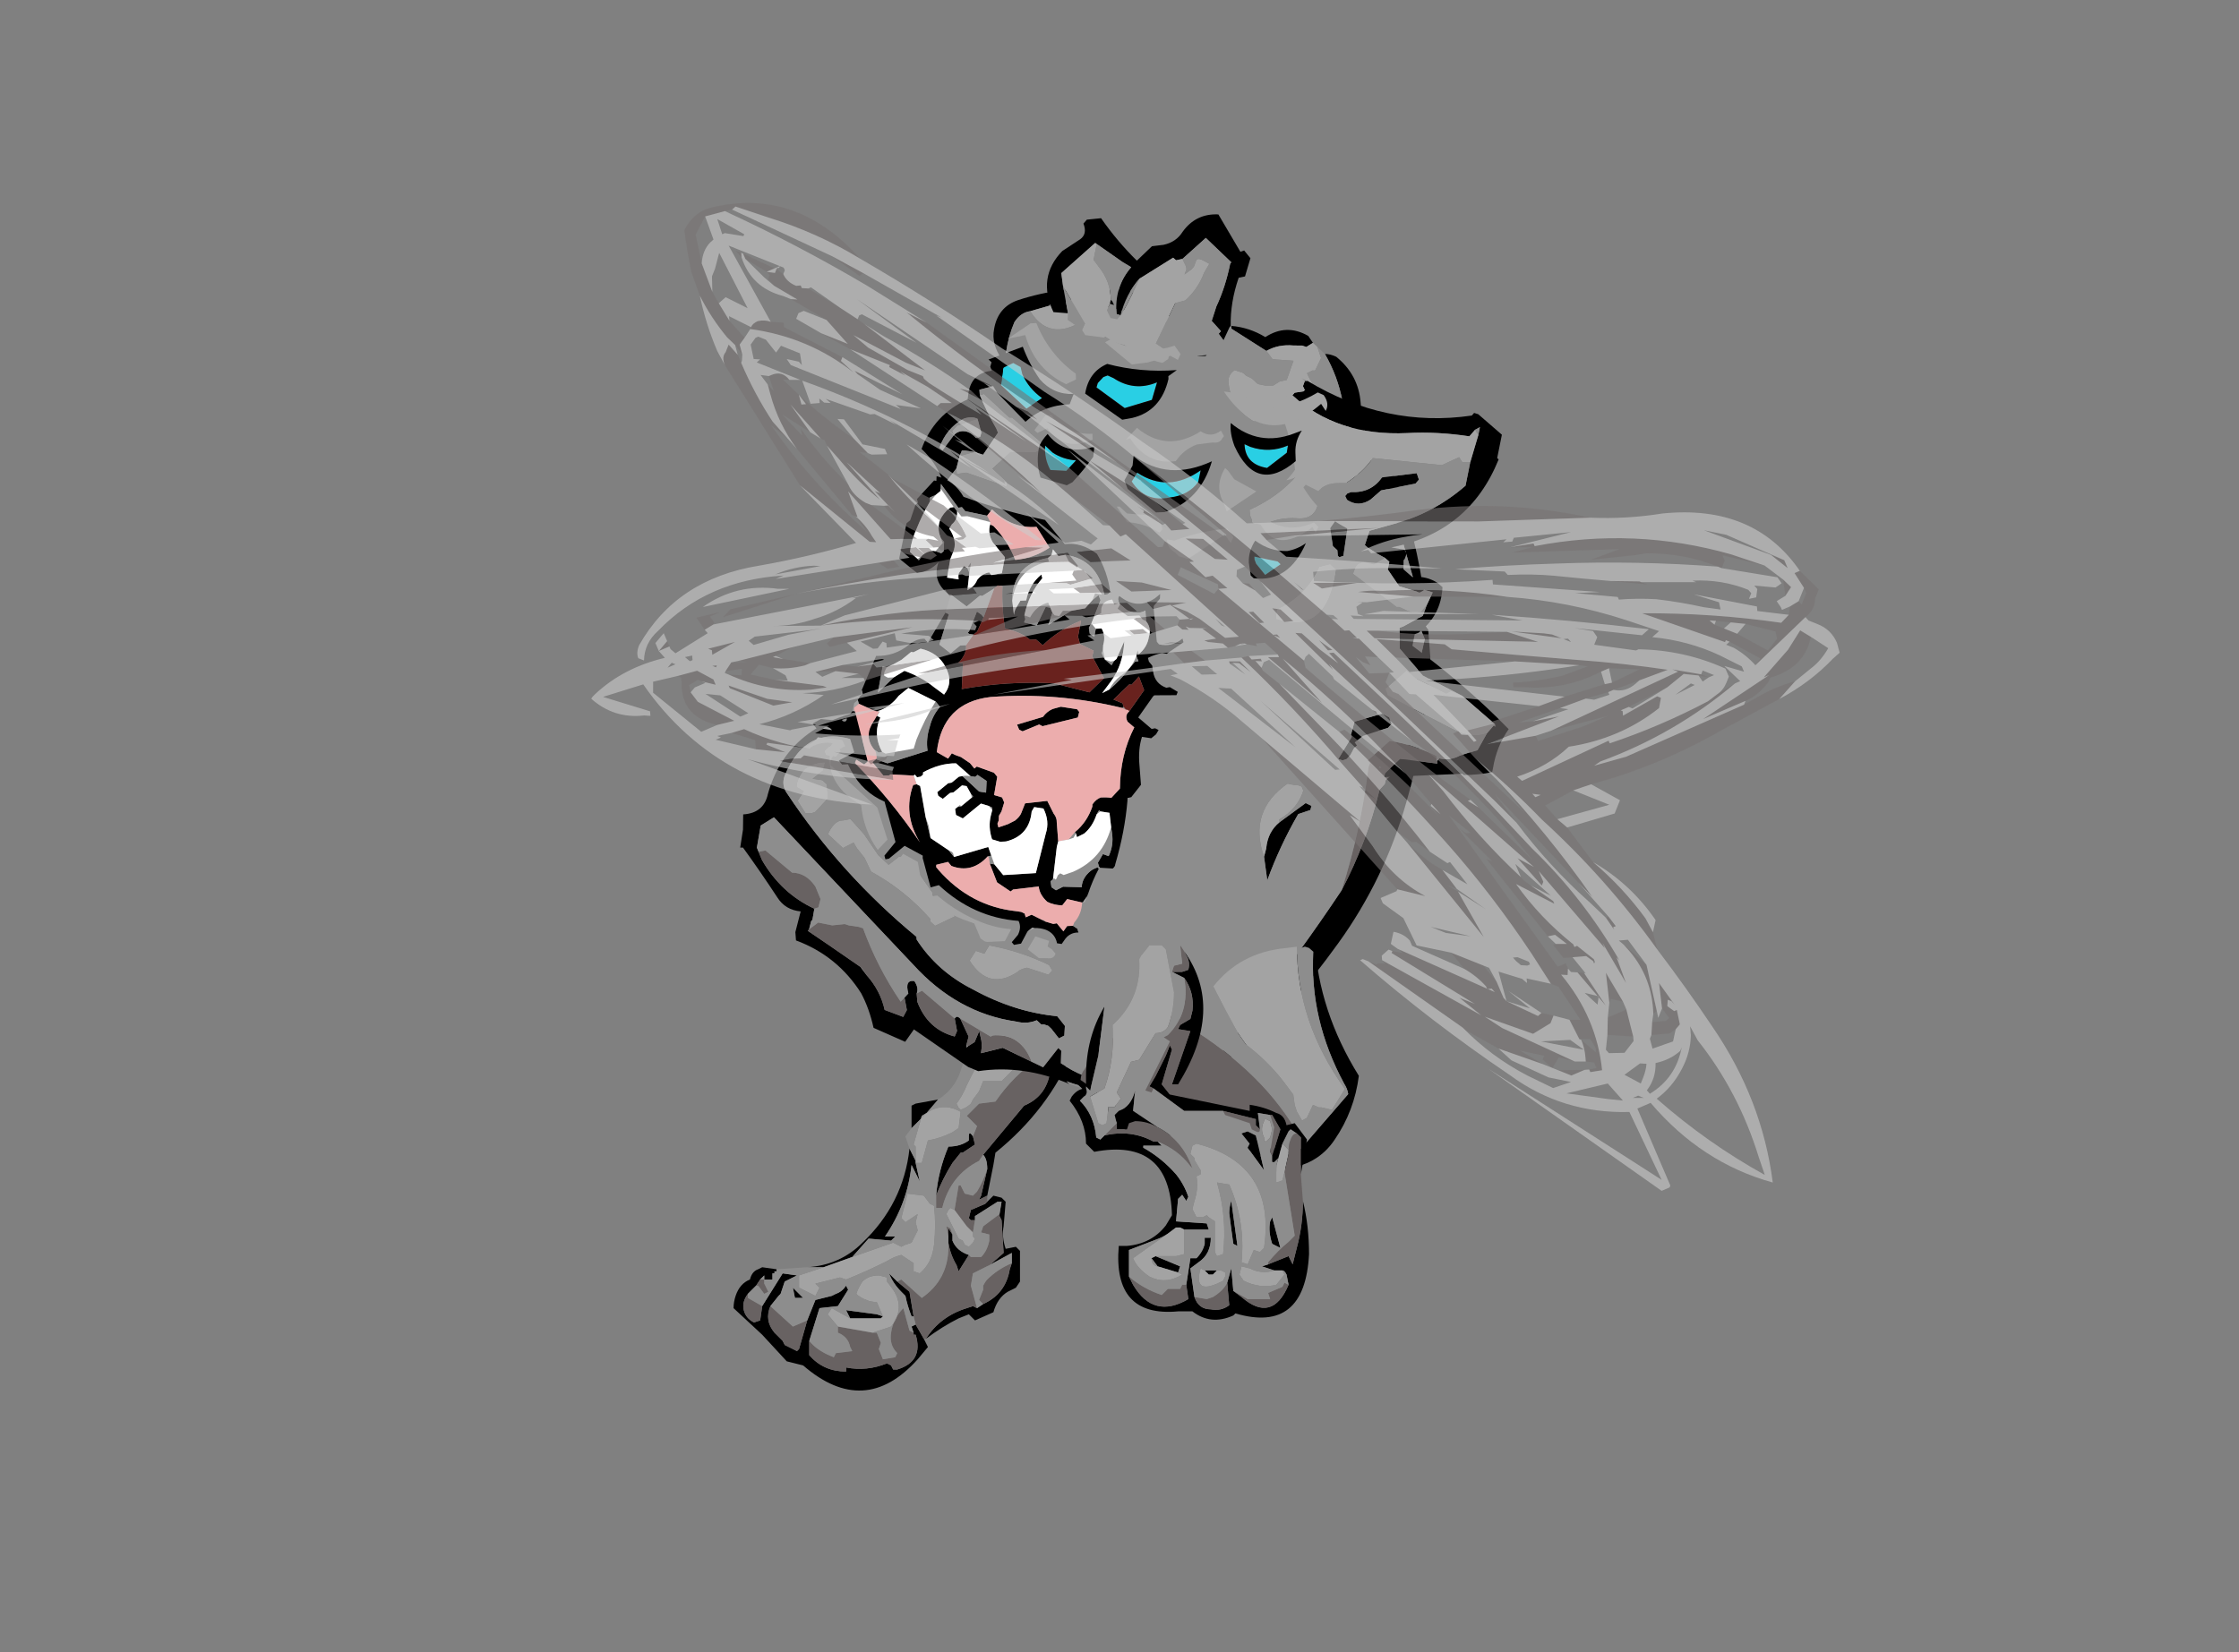 <?xml version="1.0" encoding="UTF-8" standalone="no"?>
<svg xmlns:ffdec="https://www.free-decompiler.com/flash" xmlns:xlink="http://www.w3.org/1999/xlink" ffdec:objectType="frame" height="282.75px" width="383.05px" xmlns="http://www.w3.org/2000/svg">
  <rect width="100%" height="100%" fill="#808080" stroke="none"/>
  <g transform="matrix(1.0, 0.0, 0.0, 1.0, 172.1, 228.35)">
    <use ffdec:characterId="138" ffdec:characterName="a_RightLegRun3" height="66.85" transform="matrix(1.0, 0.0, 0.0, 1.0, -46.6, -57.0)" width="58.8" xlink:href="#sprite0"/>
    <use ffdec:characterId="158" ffdec:characterName="a_Body" height="150.15" transform="matrix(0.731, 0.679, -0.626, 0.673, 21.964, -199.383)" width="116.9" xlink:href="#sprite1"/>
    <use ffdec:characterId="156" ffdec:characterName="a_Horns" height="156.1" transform="matrix(0.724, 0.627, -0.554, 0.64, 26.056, -204.876)" width="141.05" xlink:href="#sprite2"/>
    <use ffdec:characterId="140" ffdec:characterName="a_LeftLegRun3" height="66.5" transform="matrix(1.0, 0.0, 0.0, 1.0, 10.9, -69.05)" width="40.95" xlink:href="#sprite3"/>
    <use ffdec:characterId="152" ffdec:characterName="a_Eyes" height="43.4" transform="matrix(0.731, 0.68, -0.68, 0.731, 20.585, -192.156)" width="61.95" xlink:href="#sprite4"/>
    <use ffdec:characterId="150" ffdec:characterName="a_MouthIdle" height="99.05" transform="matrix(0.538, 0.657, -0.59, 0.483, 9.197, -164.102)" width="102.2" xlink:href="#sprite5"/>
    <use ffdec:characterId="119" ffdec:characterName="a_Stunned4" height="111.3" transform="matrix(0.927, 0.371, -0.371, 0.927, -47.37, -208.125)" width="233.8" xlink:href="#sprite6"/>
  </g>
  <defs>
    <g id="sprite0" transform="matrix(1.0, 0.0, 0.0, 1.0, 0.0, -1.05)">
      <use ffdec:characterId="137" height="9.55" transform="matrix(7.0, 0.0, 0.0, 7.0, 0.0, 1.05)" width="8.4" xlink:href="#shape0"/>
    </g>
    <g id="shape0" transform="matrix(1.0, 0.0, 0.0, 1.0, 0.0, -0.15)">
      <path d="M8.35 0.8 Q8.4 1.1 8.3 1.35 7.7 2.8 6.4 3.85 L6.35 4.15 6.2 4.9 6.0 5.0 6.05 4.9 6.2 4.25 Q6.2 4.0 6.1 3.9 L7.1 2.7 Q7.7 2.45 7.75 1.75 L8.0 1.75 8.05 1.7 8.15 1.65 8.2 1.55 Q8.4 1.25 8.25 0.85 L8.35 0.8 M6.2 5.05 L6.35 4.9 6.55 4.95 6.65 5.05 6.6 5.65 Q6.55 5.9 6.65 6.2 L6.9 6.15 7.0 6.25 7.0 7.0 6.9 7.15 Q6.8 7.2 6.7 7.25 6.45 7.4 6.35 7.75 L5.9 7.95 5.75 7.8 5.5 7.9 Q5.1 8.1 4.7 8.4 5.05 7.85 5.7 7.65 L5.85 7.6 5.95 7.65 6.1 7.55 Q6.65 7.3 6.75 6.7 L6.8 6.55 6.8 6.3 6.25 6.6 6.2 6.65 6.6 6.3 6.55 5.5 6.5 5.4 6.5 5.35 6.55 5.05 6.45 5.05 5.9 5.4 5.9 5.5 5.8 5.5 5.75 5.45 5.8 5.25 6.15 5.1 6.2 5.05 M4.65 8.4 L4.75 8.6 4.5 8.9 Q3.2 10.35 1.7 9.05 L1.3 8.95 0.7 8.3 0.0 7.65 Q0.0 7.5 0.05 7.35 0.15 7.05 0.4 6.95 0.45 6.75 0.6 6.7 L0.7 6.65 1.05 6.7 1.05 6.75 1.0 6.75 1.0 6.8 0.95 6.8 0.95 6.95 0.75 6.95 0.75 6.85 0.65 6.95 0.55 7.1 0.35 7.3 Q0.2 7.5 0.25 7.7 0.3 7.9 0.5 8.0 L0.65 7.95 0.7 7.6 1.2 6.8 1.55 6.85 1.25 7.0 1.15 7.3 1.1 7.35 0.9 7.6 Q0.75 7.95 1.0 8.25 L1.2 8.45 1.25 8.55 1.55 8.7 1.6 8.65 1.8 7.95 2.0 7.45 2.4 7.35 2.5 7.3 Q2.65 7.25 2.75 7.1 L2.8 7.2 2.55 7.6 2.1 7.65 1.85 8.45 1.85 8.8 Q2.2 9.2 2.75 9.2 L2.75 9.1 Q3.25 9.2 3.75 9.0 L3.85 9.05 3.9 9.15 4.0 9.15 Q4.65 8.95 4.45 8.3 L4.4 8.3 4.4 8.25 4.35 8.1 4.45 8.05 4.65 8.4 M1.8 6.65 Q2.6 6.6 3.15 6.05 4.15 5.1 4.3 3.75 L4.45 4.05 4.45 4.1 4.55 4.55 4.35 4.15 Q4.25 5.1 3.7 5.9 L3.95 5.9 3.85 6.0 3.3 5.95 2.9 6.4 2.2 6.65 1.8 6.65 M4.35 3.25 L4.35 2.7 4.45 2.65 5.0 2.55 4.7 2.9 4.35 3.25 M5.85 3.45 L5.9 3.65 5.6 3.85 5.55 3.85 5.35 4.1 Q5.1 4.5 4.95 4.9 5.0 4.3 5.25 3.7 5.55 3.7 5.75 3.55 L5.75 3.45 Q5.75 3.3 5.85 3.45 M5.75 6.35 L5.5 6.75 5.45 6.6 Q5.3 6.35 5.25 6.05 L5.25 5.9 5.25 5.7 5.35 5.85 5.35 6.0 Q5.45 6.25 5.75 6.35 M4.0 7.0 L4.3 7.25 4.4 7.85 4.35 7.85 Q4.25 7.6 4.2 7.35 L4.1 7.25 Q3.9 7.05 3.8 6.8 L4.0 7.0 M2.85 7.9 L2.75 7.7 3.5 7.8 3.65 7.85 3.6 7.9 2.85 7.9 M1.5 7.4 L1.45 7.15 1.7 7.4 1.5 7.4" fill="#000000" fill-rule="evenodd" stroke="none"/>
      <path d="M8.0 0.25 Q8.2 0.45 8.3 0.7 L8.35 0.8 8.25 0.85 Q8.4 1.25 8.2 1.55 L8.15 1.65 8.05 1.7 8.0 1.75 7.75 1.75 Q7.7 2.45 7.1 2.7 L6.1 3.9 6.0 4.05 Q5.3 4.4 5.1 5.2 L4.95 5.2 4.95 4.9 Q5.1 4.5 5.35 4.1 L5.55 3.85 5.6 3.85 5.9 3.65 5.85 3.45 5.95 3.2 5.7 2.95 6.0 2.65 6.4 2.6 Q6.85 1.95 7.45 1.55 7.5 1.5 7.5 1.4 L7.8 1.25 8.0 0.25 M6.2 4.9 L6.2 5.05 6.15 5.1 5.8 5.25 5.75 5.45 5.8 5.5 5.9 5.5 5.85 5.8 5.7 5.65 5.4 5.25 5.5 4.65 5.55 4.65 5.65 4.85 5.85 4.9 5.95 4.8 Q6.1 4.55 6.2 4.25 L6.05 4.9 6.0 5.0 6.2 4.9 M6.5 5.35 L6.5 5.4 6.55 5.5 6.6 6.3 6.2 6.65 6.25 6.6 5.85 6.8 5.8 7.1 5.95 7.65 5.85 7.6 5.7 7.65 Q5.05 7.85 4.7 8.4 L4.65 8.4 4.45 8.05 4.4 7.85 4.3 7.25 4.0 7.0 4.1 6.95 4.6 7.4 Q5.25 6.95 5.25 6.15 L5.25 6.05 Q5.3 6.35 5.45 6.6 L5.5 6.75 5.75 6.35 5.8 6.4 6.05 6.4 Q6.2 6.25 6.25 6.0 L6.25 5.85 6.05 5.8 6.1 5.65 6.5 5.35 M6.8 6.55 L6.75 6.7 Q6.65 7.3 6.1 7.55 L6.0 7.45 6.1 7.2 6.1 7.1 Q6.15 7.0 6.2 6.95 6.45 6.7 6.8 6.55 M0.65 6.95 L0.75 6.95 0.75 7.05 0.85 7.25 0.75 7.3 0.6 7.1 0.55 7.1 0.65 6.95 M0.35 7.3 L0.35 7.4 0.7 7.6 0.65 7.95 0.5 8.0 Q0.3 7.9 0.25 7.7 0.2 7.5 0.35 7.3 M0.9 7.6 L1.45 8.1 1.8 7.95 1.6 8.65 1.55 8.7 1.25 8.55 1.2 8.45 1.0 8.25 Q0.75 7.95 0.9 7.6 M1.85 8.45 Q2.05 8.7 2.45 8.85 L2.5 8.75 2.9 8.7 2.85 8.6 Q2.8 8.35 2.55 8.25 L2.55 8.1 3.4 8.25 3.5 8.25 3.6 8.5 3.55 8.65 3.65 8.9 3.95 8.85 4.0 8.75 Q3.8 8.55 3.85 8.25 3.9 7.9 4.15 7.65 L4.3 8.2 4.4 8.25 4.4 8.3 4.45 8.3 Q4.65 8.95 4.0 9.15 L3.9 9.15 3.85 9.05 3.75 9.0 Q3.25 9.2 2.75 9.1 L2.75 9.2 Q2.2 9.2 1.85 8.8 L1.85 8.45 M5.25 5.9 L5.2 5.65 5.3 5.7 5.35 5.85 5.25 5.7 5.25 5.9" fill="#686262" fill-rule="evenodd" stroke="none"/>
      <path d="M7.7 0.9 L7.6 1.0 7.1 1.2 7.05 1.4 6.95 1.65 6.8 1.85 6.55 2.1 6.1 2.1 6.0 2.35 5.85 2.55 5.8 2.65 Q5.7 2.75 5.55 2.8 L5.5 2.75 5.45 2.65 Q5.6 2.45 5.7 2.2 6.2 1.15 6.95 0.3 L7.7 0.25 7.7 0.9 M5.4 5.25 L5.7 5.65 5.85 5.8 5.85 5.9 5.9 5.95 5.85 6.05 5.75 6.15 5.65 6.1 5.6 6.0 5.5 5.95 5.2 5.35 5.25 5.25 5.3 5.2 5.4 5.25 M4.45 4.05 L4.45 3.7 4.4 3.65 4.6 2.95 4.85 2.8 Q5.2 2.65 5.55 2.85 L5.5 3.25 5.35 3.35 Q5.05 3.5 4.75 3.55 L4.6 4.1 4.45 4.1 4.45 4.05 M2.9 6.4 L3.9 6.05 4.1 6.15 4.2 6.1 4.35 6.05 4.5 5.75 4.45 5.55 4.5 5.35 4.2 5.55 4.1 5.45 4.25 4.85 4.65 4.9 4.8 5.1 4.9 5.15 Q4.95 5.6 4.9 6.1 4.85 6.55 4.55 6.8 L4.4 6.75 4.4 6.55 4.1 6.35 Q3.9 6.4 3.75 6.5 3.25 6.75 2.75 6.95 L2.6 6.9 2.0 7.05 2.1 7.15 2.0 7.35 1.6 7.15 1.6 6.85 2.2 6.65 2.9 6.4 M2.55 8.1 L2.3 7.8 2.4 7.65 2.85 7.9 3.6 7.9 3.65 7.85 3.5 7.5 Q3.35 7.5 3.25 7.45 3.1 7.4 3.0 7.3 3.05 7.15 3.15 7.0 3.3 6.85 3.55 6.85 L3.75 6.9 3.75 7.0 3.9 7.2 Q4.2 7.65 3.85 8.1 L3.4 8.25 2.55 8.1" fill="#a3a3a3" fill-rule="evenodd" stroke="none"/>
      <path d="M4.7 8.4 L4.65 8.4 4.7 8.4 M1.05 6.7 L1.8 6.65 2.2 6.65 1.6 6.85 1.6 7.15 2.0 7.35 2.1 7.15 2.0 7.05 2.6 6.9 2.75 6.95 Q3.25 6.75 3.75 6.5 3.9 6.4 4.1 6.35 L4.4 6.55 4.4 6.75 4.55 6.8 Q4.85 6.55 4.9 6.1 4.95 5.6 4.9 5.15 L4.8 5.1 4.65 4.9 4.25 4.85 4.1 5.45 4.2 5.55 4.5 5.35 4.45 5.55 4.5 5.75 4.35 6.05 4.2 6.1 4.1 6.15 3.9 6.05 2.9 6.4 3.3 5.95 3.85 6.0 3.95 5.9 3.7 5.9 Q4.25 5.1 4.35 4.15 L4.55 4.55 4.45 4.1 4.6 4.1 4.75 3.55 Q5.05 3.5 5.35 3.35 L5.5 3.25 5.55 2.85 Q5.2 2.65 4.85 2.8 L4.6 2.95 4.4 3.65 4.45 3.7 4.45 4.05 4.3 3.75 4.2 3.45 4.35 3.25 4.7 2.9 5.0 2.55 Q5.4 2.3 5.55 1.85 6.2 -0.25 8.0 0.25 L7.8 1.25 7.5 1.4 Q7.5 1.5 7.45 1.55 6.85 1.95 6.4 2.6 L6.0 2.65 5.7 2.95 5.95 3.2 5.85 3.45 Q5.75 3.3 5.75 3.45 L5.75 3.55 Q5.55 3.7 5.25 3.7 5.0 4.3 4.95 4.9 L4.95 5.2 5.1 5.2 Q5.3 4.4 6.0 4.05 L6.1 3.9 Q6.2 4.0 6.2 4.25 6.1 4.55 5.95 4.8 L5.85 4.9 5.65 4.85 5.55 4.65 5.5 4.65 5.4 5.25 5.3 5.2 5.25 5.25 5.2 5.35 5.5 5.95 5.6 6.0 5.65 6.1 5.75 6.15 5.85 6.05 5.9 5.95 5.85 5.9 5.85 5.8 5.9 5.5 5.9 5.4 6.45 5.05 6.55 5.05 6.5 5.35 6.1 5.65 6.05 5.8 6.25 5.85 6.25 6.0 Q6.2 6.25 6.05 6.4 L5.8 6.4 5.75 6.35 Q5.45 6.25 5.35 6.0 L5.35 5.85 5.3 5.7 5.2 5.65 5.25 5.9 5.25 6.05 5.25 6.15 Q5.25 6.95 4.6 7.4 L4.1 6.95 4.0 7.0 3.8 6.8 Q3.9 7.05 4.1 7.25 L4.2 7.35 Q4.25 7.6 4.35 7.85 L4.4 7.85 4.45 8.05 4.35 8.1 4.4 8.25 4.3 8.2 4.15 7.65 Q3.9 7.9 3.85 8.25 3.8 8.55 4.0 8.75 L3.95 8.85 3.65 8.9 3.55 8.65 3.6 8.5 3.5 8.25 3.4 8.25 3.85 8.1 Q4.2 7.65 3.9 7.2 L3.75 7.0 3.75 6.9 3.55 6.85 Q3.3 6.85 3.15 7.0 3.05 7.15 3.0 7.3 3.1 7.4 3.25 7.45 3.35 7.5 3.5 7.5 L3.65 7.85 3.5 7.8 2.75 7.7 2.85 7.9 2.4 7.65 2.3 7.8 2.55 8.1 2.55 8.25 Q2.8 8.35 2.85 8.6 L2.9 8.7 2.5 8.75 2.45 8.85 Q2.05 8.7 1.85 8.45 L2.1 7.65 2.55 7.6 2.8 7.2 2.75 7.1 Q2.65 7.25 2.5 7.3 L2.4 7.35 2.0 7.45 1.8 7.95 1.45 8.1 0.9 7.6 1.1 7.35 1.15 7.3 1.25 7.0 1.55 6.85 1.2 6.8 0.7 7.6 0.35 7.4 0.35 7.3 0.55 7.1 0.6 7.1 0.75 7.3 0.85 7.25 0.75 7.05 0.75 6.95 0.65 6.95 0.75 6.85 0.75 6.95 0.95 6.95 0.95 6.8 1.0 6.8 1.0 6.75 1.05 6.75 1.05 6.7 M7.7 0.9 L7.7 0.25 6.95 0.3 Q6.2 1.15 5.7 2.2 5.6 2.45 5.45 2.65 L5.5 2.75 5.55 2.8 Q5.7 2.75 5.8 2.65 L5.85 2.55 6.0 2.35 6.1 2.1 6.55 2.1 6.8 1.85 6.95 1.65 7.05 1.4 7.1 1.2 7.6 1.0 7.7 0.9 M6.15 5.1 L6.2 5.05 6.15 5.1 M5.95 7.65 L5.8 7.1 5.85 6.8 6.25 6.6 6.8 6.3 6.8 6.55 Q6.45 6.7 6.2 6.95 6.15 7.0 6.1 7.1 L6.1 7.2 6.0 7.45 6.1 7.55 5.95 7.65 M4.4 8.3 L4.45 8.3 4.4 8.3 M1.5 7.4 L1.7 7.4 1.45 7.15 1.5 7.4" fill="#8d8d8d" fill-rule="evenodd" stroke="none"/>
    </g>
    <g id="sprite1" transform="matrix(1.0, 0.0, 0.0, 1.0, -2.1, -16.1)">
      <use ffdec:characterId="157" height="21.45" transform="matrix(7.0, 0.0, 0.0, 7.0, 2.1, 16.1)" width="16.7" xlink:href="#shape1"/>
    </g>
    <g id="shape1" transform="matrix(1.0, 0.0, 0.0, 1.0, -0.3, -2.3)">
      <path d="M12.4 5.4 L9.95 3.8 9.65 3.9 9.4 4.2 9.4 4.5 9.35 4.55 9.25 4.55 9.25 4.3 9.25 4.05 9.05 3.8 Q8.65 3.45 8.15 3.25 L7.9 3.05 Q7.4 2.65 6.8 2.45 6.9 2.35 7.05 2.3 7.75 2.25 8.25 2.75 8.75 3.25 9.4 3.7 L9.85 3.45 10.2 3.65 Q11.55 4.4 12.65 5.4 L12.7 5.45 Q12.7 5.55 12.65 5.55 L12.4 5.4 M5.7 3.45 L4.7 3.65 4.65 3.6 Q5.0 3.3 5.45 3.2 5.6 2.55 6.2 2.4 L6.4 2.45 6.35 2.65 6.25 2.7 6.1 2.85 Q5.8 3.1 5.7 3.45 M4.3 3.95 Q4.5 4.1 4.6 4.3 4.7 4.45 4.7 4.65 L4.55 4.8 4.4 4.4 4.25 4.15 3.85 4.2 3.75 4.2 Q2.7 5.2 1.4 5.9 L1.15 6.35 1.05 6.4 1.05 6.5 0.8 6.95 Q0.65 7.15 0.7 7.45 0.95 8.2 1.55 8.8 L1.2 9.4 1.3 9.5 Q1.7 9.7 2.15 9.85 L2.25 9.9 2.35 10.6 2.15 10.7 1.95 10.85 1.9 10.9 1.95 11.05 2.1 11.35 2.15 11.9 Q1.7 11.6 1.15 11.6 0.8 10.7 1.15 9.8 L1.05 9.65 Q0.75 9.15 1.2 8.7 L1.1 8.4 Q0.65 8.3 0.45 7.95 0.15 7.45 0.4 6.95 1.5 4.8 3.9 3.9 L4.25 3.95 4.3 3.95 M4.85 17.25 L4.95 17.45 4.8 18.0 5.0 17.9 5.15 18.0 4.9 18.45 Q3.65 19.0 4.15 20.45 4.25 20.7 4.5 20.75 6.8 21.35 9.2 21.2 L9.25 21.25 Q10.15 21.5 11.1 21.2 12.2 20.9 13.05 20.2 L13.35 20.25 13.5 20.45 13.45 20.6 13.15 20.55 13.05 20.55 12.95 20.6 12.9 20.65 12.75 20.65 Q12.65 20.9 12.4 21.05 11.2 21.95 9.6 21.8 L4.65 21.45 4.55 21.85 4.85 22.35 4.95 22.4 5.15 22.5 Q6.05 22.8 6.9 22.5 L7.05 22.75 7.05 22.8 7.15 23.0 7.15 23.05 7.75 22.95 8.7 22.8 8.95 22.85 Q9.45 22.9 9.85 23.2 L10.3 23.0 10.25 22.8 10.0 22.6 10.0 22.45 Q9.7 22.25 9.9 22.1 10.1 22.15 10.15 22.3 L10.3 22.45 Q10.95 22.8 11.55 22.45 L11.5 22.3 11.25 22.1 11.25 22.05 Q11.25 22.0 11.35 22.0 L11.8 22.2 11.9 22.4 11.95 22.45 11.95 22.4 12.0 22.2 11.9 21.9 12.1 22.05 12.2 22.15 12.3 22.3 12.6 21.8 13.35 21.55 13.65 21.45 13.6 20.8 13.7 20.8 13.9 21.05 Q15.2 20.85 15.75 19.6 16.15 18.75 15.55 18.1 L15.6 18.1 15.8 18.2 16.0 18.4 16.1 18.4 16.6 17.9 Q16.55 17.25 16.5 16.6 16.35 14.6 16.05 12.6 15.7 11.2 15.05 9.95 L15.05 9.75 15.0 9.65 15.05 9.1 14.85 8.65 14.3 7.7 14.2 7.55 13.75 6.95 13.35 6.2 Q13.15 6.1 12.95 6.0 L12.8 5.85 13.25 5.95 13.75 6.45 Q15.0 8.05 15.85 9.95 16.7 11.85 16.9 13.95 17.15 16.15 16.8 18.2 L16.75 18.2 16.7 18.2 16.7 18.25 16.35 18.75 15.8 19.85 15.6 20.2 Q15.1 20.95 14.3 21.3 L14.4 21.3 Q13.25 21.75 12.55 22.7 L12.3 22.8 10.7 23.05 10.75 23.45 9.95 23.75 Q9.55 23.45 9.15 23.3 8.1 23.0 7.1 23.45 L6.95 23.3 6.7 22.8 Q6.4 23.05 6.05 22.95 5.3 22.75 4.6 22.6 L4.55 22.65 4.3 22.25 4.05 21.95 Q4.4 21.55 4.15 21.1 3.25 19.2 4.85 17.25 M14.2 8.45 Q13.95 9.0 13.9 9.6 L13.95 9.8 13.95 9.95 13.9 10.05 13.8 10.1 13.6 9.05 13.7 9.0 13.7 8.75 14.15 8.4 14.2 8.45 M13.8 12.4 L13.95 11.55 14.1 11.5 14.15 11.6 14.0 11.9 Q14.2 12.85 14.55 13.75 L14.1 13.35 14.0 13.15 Q13.75 12.8 13.8 12.4 M9.55 5.0 L9.65 4.95 9.9 5.1 10.5 6.05 10.45 6.15 10.4 6.15 10.3 6.05 10.15 6.05 9.8 5.75 9.75 5.35 9.7 5.3 Q9.55 5.2 9.55 5.0 M2.0 10.3 L1.95 10.2 1.65 10.0 Q1.5 10.05 1.4 10.25 1.25 10.75 1.45 11.25 L1.55 11.25 1.5 10.75 Q1.5 10.6 1.6 10.5 1.7 10.4 1.85 10.4 L1.95 10.4 2.0 10.3" fill="#000000" fill-rule="evenodd" stroke="none"/>
      <path d="M12.65 5.55 L12.75 5.65 12.5 5.75 12.45 5.8 Q11.8 5.75 11.15 5.95 10.95 5.85 11.0 5.65 11.0 5.55 11.1 5.45 11.2 5.4 11.3 5.3 L11.3 5.1 Q11.85 5.3 12.4 5.4 L12.65 5.55 M9.25 4.3 L9.0 4.7 8.95 4.95 Q8.95 5.05 9.0 5.2 L9.05 5.4 9.15 5.45 Q9.4 5.85 9.05 6.15 8.7 6.45 8.55 6.9 L8.35 7.05 8.3 7.05 8.25 7.0 8.15 6.95 8.05 6.85 Q8.65 5.3 7.95 3.8 L7.8 3.7 7.55 3.7 7.5 3.75 7.45 3.75 7.3 3.85 Q7.35 4.25 7.1 4.55 L6.65 5.05 Q6.05 5.2 5.6 4.8 5.4 4.65 5.45 4.4 L5.65 4.3 5.75 4.3 5.9 4.25 6.1 4.25 6.25 4.15 6.4 4.0 6.45 3.8 6.55 3.65 6.35 3.15 5.95 3.5 5.7 3.45 Q5.8 3.1 6.1 2.85 L6.25 2.7 6.35 2.65 6.4 2.45 6.55 2.45 6.8 2.6 6.9 2.95 6.85 3.0 6.8 3.15 Q7.45 3.45 8.15 3.25 8.65 3.45 9.05 3.8 L9.25 4.05 9.25 4.3 M3.85 4.2 Q3.8 4.5 3.55 4.65 L3.4 4.7 3.45 4.95 3.4 5.1 Q3.35 6.15 2.25 6.1 L2.05 6.2 1.9 6.2 Q1.65 7.2 0.8 6.95 L1.05 6.5 1.1 6.45 1.15 6.35 1.4 5.9 Q2.7 5.2 3.75 4.2 L3.85 4.2 M1.3 9.5 L1.35 9.4 2.2 9.4 2.25 9.35 3.35 9.3 3.3 9.5 3.25 9.6 2.8 10.05 2.75 10.7 3.25 10.7 3.3 10.8 2.35 11.25 2.2 11.45 2.1 11.35 1.95 11.05 2.15 10.7 2.35 10.6 2.25 9.9 2.15 9.85 Q1.7 9.7 1.3 9.5 M14.25 7.65 L13.75 7.9 13.6 7.8 13.65 7.0 13.75 6.95 14.2 7.55 14.25 7.65 M13.8 12.4 Q13.75 12.8 14.0 13.15 L14.1 13.35 Q13.05 12.75 13.3 11.5 L13.45 11.4 13.5 11.35 13.6 11.3 13.7 11.35 Q13.9 11.8 13.75 12.35 L13.8 12.4 M10.4 6.45 L10.6 6.45 Q11.55 7.9 10.35 8.5 L10.3 8.45 10.2 8.3 Q10.5 7.5 10.25 6.7 L10.4 6.45 M1.65 10.0 L1.95 10.2 2.0 10.3 1.85 10.4 Q1.7 10.4 1.6 10.5 1.5 10.6 1.5 10.75 L1.4 10.7 1.4 10.5 1.65 10.0 M7.4 7.75 L7.4 7.75 M4.9 19.85 L5.05 19.85 5.3 20.1 5.3 20.6 5.25 20.7 5.15 20.8 4.8 20.7 4.75 20.4 4.55 20.45 Q4.4 20.25 4.4 19.95 4.45 19.65 4.65 19.45 L4.75 19.65 4.7 20.0 4.9 19.85 M4.6 18.9 L4.75 18.95 4.75 19.15 4.55 19.3 4.45 19.25 4.45 19.15 Q4.45 19.0 4.6 18.9 M10.7 20.3 L10.65 20.05 Q11.3 19.6 12.05 19.35 L12.2 19.4 12.2 19.55 11.7 19.8 Q11.6 19.95 11.6 20.05 11.4 20.95 10.55 20.7 L10.5 20.4 10.7 20.3 M6.55 20.15 L7.15 20.3 7.5 20.3 7.55 19.95 7.8 19.8 7.9 19.8 7.9 19.85 8.75 20.05 8.8 20.1 9.55 20.1 9.35 20.65 9.2 20.65 9.15 20.6 Q8.2 20.5 7.3 20.75 L6.95 20.6 6.65 20.55 6.5 20.5 6.4 20.8 5.9 20.8 Q5.85 20.65 5.85 20.5 5.85 20.35 5.95 20.25 L6.05 20.1 6.55 20.15" fill="#a3a3a3" fill-rule="evenodd" stroke="none"/>
      <path d="M4.95 22.4 L5.05 22.25 5.9 22.2 Q6.15 21.95 6.55 22.05 L6.85 22.2 6.95 22.4 6.9 22.5 Q6.05 22.8 5.15 22.5 L4.95 22.4 M7.15 23.0 L7.2 22.7 7.5 22.5 7.7 22.25 7.8 22.2 8.0 22.05 8.1 22.0 Q9.0 22.5 10.0 22.75 L10.0 22.6 10.25 22.8 10.3 23.0 9.85 23.2 Q9.45 22.9 8.95 22.85 L8.75 22.8 8.7 22.8 7.75 22.95 7.15 23.05 7.15 23.0 M10.15 22.3 L10.2 22.15 11.25 22.1 11.5 22.3 11.55 22.45 Q10.95 22.8 10.3 22.45 L10.15 22.3 M11.35 22.0 L12.2 21.8 Q12.2 21.75 12.25 21.7 12.7 21.2 13.35 21.55 L12.6 21.8 12.3 22.3 12.2 22.15 12.1 22.05 11.9 21.9 12.0 22.2 11.95 22.4 11.9 22.4 11.8 22.2 11.35 22.0 M16.05 12.6 Q15.4 11.1 14.5 9.75 14.4 9.6 14.45 9.45 L14.55 8.85 14.85 8.65 15.05 9.1 15.0 9.65 15.05 9.75 15.05 9.95 Q15.7 11.2 16.05 12.6" fill="#686262" fill-rule="evenodd" stroke="none"/>
      <path d="M12.4 5.4 Q11.85 5.3 11.3 5.1 L11.3 5.3 Q11.2 5.4 11.1 5.45 11.0 5.55 11.0 5.65 10.95 5.85 11.15 5.95 11.8 5.75 12.45 5.8 L12.5 5.75 12.75 5.65 12.65 5.55 Q12.7 5.55 12.7 5.45 L12.65 5.4 13.25 5.95 12.8 5.85 12.95 6.0 Q13.15 6.1 13.35 6.2 L13.75 6.95 13.65 7.0 13.6 7.8 13.75 7.9 14.25 7.65 14.3 7.7 14.85 8.65 14.55 8.85 14.45 9.45 Q14.4 9.6 14.5 9.75 15.4 11.1 16.05 12.6 16.35 14.6 16.5 16.6 16.55 17.25 16.6 17.9 L16.1 18.4 16.0 18.4 15.8 18.2 15.6 18.1 15.55 18.1 Q16.15 18.75 15.75 19.6 15.2 20.85 13.9 21.05 L13.7 20.8 13.6 20.8 13.65 21.45 13.35 21.55 Q12.7 21.2 12.25 21.7 12.2 21.75 12.2 21.8 L11.35 22.0 Q11.25 22.0 11.25 22.05 L11.25 22.1 10.2 22.15 10.15 22.3 Q10.1 22.15 9.9 22.1 9.7 22.25 10.0 22.45 L10.0 22.6 10.0 22.75 Q9.0 22.5 8.1 22.0 L8.0 22.05 7.8 22.2 7.7 22.25 7.5 22.5 7.2 22.7 7.15 23.0 7.05 22.8 7.05 22.75 6.9 22.5 6.95 22.4 6.85 22.2 6.55 22.05 Q6.15 21.95 5.9 22.2 L5.05 22.25 4.95 22.4 4.85 22.35 4.55 21.85 4.65 21.45 9.6 21.8 Q11.2 21.95 12.4 21.05 12.65 20.9 12.75 20.65 L12.9 20.65 12.95 20.6 13.05 20.55 13.15 20.55 13.45 20.6 13.5 20.45 13.35 20.25 13.05 20.2 Q12.2 20.9 11.1 21.2 10.15 21.5 9.25 21.25 L9.2 21.2 Q6.8 21.35 4.5 20.75 4.25 20.7 4.15 20.45 3.65 19.0 4.9 18.45 L5.15 18.0 5.0 17.9 4.8 18.0 4.95 17.45 4.85 17.25 Q6.0 15.75 5.35 13.95 4.6 11.75 2.15 11.9 L2.1 11.35 2.2 11.45 2.35 11.25 3.3 10.8 3.25 10.7 2.75 10.7 2.8 10.05 3.25 9.6 3.3 9.5 3.35 9.3 2.25 9.35 2.2 9.4 1.35 9.4 1.3 9.5 1.2 9.4 1.55 8.8 Q0.95 8.2 0.7 7.45 0.65 7.15 0.8 6.95 1.65 7.2 1.9 6.2 L2.05 6.2 2.25 6.1 Q3.35 6.15 3.4 5.1 L3.45 4.95 3.4 4.7 3.55 4.65 Q3.8 4.5 3.85 4.2 L4.25 4.15 4.4 4.4 4.55 4.8 4.7 4.65 Q4.7 4.45 4.6 4.3 4.5 4.1 4.3 3.95 L4.65 3.6 4.7 3.65 5.7 3.45 5.95 3.5 6.35 3.15 6.55 3.65 6.45 3.8 6.4 4.0 6.25 4.15 6.1 4.25 5.9 4.25 5.75 4.3 5.65 4.3 5.45 4.4 Q5.4 4.65 5.6 4.8 6.05 5.2 6.65 5.05 L7.1 4.55 Q7.35 4.25 7.3 3.85 L7.45 3.75 7.5 3.75 7.55 3.7 7.8 3.7 7.95 3.8 Q8.65 5.3 8.05 6.85 L8.15 6.95 8.25 7.0 8.3 7.05 8.35 7.05 8.55 6.9 Q8.7 6.45 9.05 6.15 9.4 5.85 9.15 5.45 L9.05 5.4 9.0 5.2 Q8.95 5.05 8.95 4.95 L9.0 4.7 9.25 4.3 9.25 4.55 9.35 4.55 9.4 4.5 9.4 4.2 9.65 3.9 9.95 3.8 12.4 5.4 M14.2 8.45 L14.15 8.4 13.7 8.75 13.7 9.0 13.6 9.05 13.8 10.1 13.9 10.05 13.95 9.95 13.95 9.8 13.9 9.6 Q13.95 9.0 14.2 8.45 M14.1 13.35 L14.55 13.75 Q14.2 12.85 14.0 11.9 L14.15 11.6 14.1 11.5 13.95 11.55 13.8 12.4 13.75 12.35 Q13.9 11.8 13.7 11.35 L13.6 11.3 13.5 11.35 13.45 11.4 13.3 11.5 Q13.05 12.75 14.1 13.35 M8.15 3.25 Q7.45 3.45 6.8 3.15 L6.85 3.0 6.9 2.95 6.8 2.6 6.55 2.45 6.8 2.45 Q7.4 2.65 7.9 3.05 L8.15 3.25 M9.55 5.0 Q9.55 5.2 9.7 5.3 L9.75 5.35 9.8 5.75 10.15 6.05 10.3 6.05 10.4 6.15 10.45 6.15 10.5 6.05 9.9 5.1 9.65 4.95 9.55 5.0 M10.4 6.45 L10.25 6.7 Q10.5 7.5 10.2 8.3 L10.3 8.45 10.35 8.5 Q11.55 7.9 10.6 6.45 L10.4 6.45 M1.05 6.5 L1.05 6.4 1.15 6.35 1.1 6.45 1.05 6.5 M2.0 10.3 L1.95 10.4 1.85 10.4 2.0 10.3 M1.5 10.75 L1.55 11.25 1.45 11.25 Q1.25 10.75 1.4 10.25 1.5 10.05 1.65 10.0 L1.4 10.5 1.4 10.7 1.5 10.75 M2.15 10.7 L1.95 11.05 1.9 10.9 1.95 10.85 2.15 10.7 M7.4 7.75 L7.4 7.75 M6.55 20.15 L6.05 20.1 5.95 20.25 Q5.85 20.35 5.85 20.5 5.85 20.65 5.9 20.8 L6.4 20.8 6.5 20.5 6.65 20.55 6.95 20.6 7.3 20.75 Q8.2 20.5 9.15 20.6 L9.2 20.65 9.35 20.65 9.55 20.1 8.8 20.1 8.75 20.05 7.9 19.85 7.9 19.8 7.8 19.8 7.55 19.95 7.5 20.3 7.15 20.3 6.55 20.15 M10.7 20.3 L10.5 20.4 10.55 20.7 Q11.4 20.95 11.6 20.05 11.6 19.95 11.7 19.8 L12.2 19.55 12.2 19.4 12.05 19.35 Q11.3 19.6 10.65 20.05 L10.7 20.3 M4.6 18.9 Q4.45 19.0 4.45 19.15 L4.45 19.25 4.55 19.3 4.75 19.15 4.75 18.95 4.6 18.9 M4.9 19.85 L4.7 20.0 4.75 19.65 4.65 19.45 Q4.45 19.65 4.4 19.95 4.4 20.25 4.55 20.45 L4.75 20.4 4.8 20.7 5.15 20.8 5.25 20.7 5.3 20.6 5.3 20.1 5.05 19.85 4.9 19.85 M14.4 21.3 L14.3 21.3 Q15.1 20.95 15.6 20.2 15.3 20.7 14.85 21.1 L14.8 21.1 14.4 21.3 M16.7 18.25 L16.7 18.2 16.75 18.2 16.7 18.25 M8.7 22.8 L8.75 22.8 8.95 22.85 8.7 22.8 M11.95 22.4 L11.95 22.45 11.9 22.4 11.95 22.4" fill="#8d8d8d" fill-rule="evenodd" stroke="none"/>
    </g>
    <g id="sprite2" transform="matrix(1.0, 0.0, 0.0, 1.0, 0.0, -0.35)">
      <use ffdec:characterId="155" height="22.3" transform="matrix(7.0, 0.0, 0.0, 7.0, 0.0, 0.35)" width="20.15" xlink:href="#shape2"/>
    </g>
    <g id="shape2" transform="matrix(1.0, 0.0, 0.0, 1.0, 0.0, -0.05)">
      <path d="M6.95 2.55 Q9.25 2.1 10.7 0.2 L10.7 0.1 10.8 0.05 11.6 0.05 11.9 0.65 11.95 0.65 Q12.6 2.8 11.35 4.6 L11.65 4.4 11.75 4.45 11.8 4.6 11.8 4.65 11.95 4.85 12.25 4.85 Q12.5 4.55 12.85 4.5 L13.0 4.5 Q13.45 5.15 13.3 5.95 L13.25 6.05 13.4 6.35 Q15.1 6.2 16.65 6.35 16.7 6.95 17.0 7.5 L17.05 7.6 Q16.85 7.9 16.55 8.2 L16.5 8.2 15.05 9.75 15.0 9.65 15.05 9.05 15.85 8.45 15.8 8.4 15.8 8.3 Q16.05 8.15 16.15 7.85 16.25 7.65 16.4 7.4 L16.3 6.85 16.3 6.55 16.35 6.55 16.3 6.5 15.2 6.5 14.1 6.8 13.2 6.65 12.85 6.2 12.9 6.1 13.1 5.5 13.0 5.2 12.9 4.8 12.7 4.9 12.65 5.05 12.15 5.3 11.65 5.15 11.55 4.95 11.4 4.95 11.2 5.0 10.9 5.05 10.8 5.05 10.65 4.65 11.0 4.05 Q11.6 3.05 11.75 1.85 L11.45 1.25 11.15 0.5 11.05 0.3 11.0 0.45 11.0 0.7 Q10.3 1.2 9.75 1.8 8.45 3.2 6.9 3.15 L6.9 3.05 7.05 2.85 7.05 2.8 6.95 2.75 6.9 2.6 6.95 2.55 M13.9 9.55 L13.7 9.45 13.55 9.1 13.95 8.4 14.15 8.35 14.3 8.45 14.3 8.6 13.95 9.25 13.9 9.55 M10.75 2.6 L10.75 2.75 10.2 3.55 10.15 3.95 Q10.05 4.35 9.7 4.4 L9.6 4.35 9.6 4.25 9.65 4.15 Q10.05 3.8 10.0 3.25 L10.6 2.5 10.75 2.6 M1.2 5.6 L0.9 5.85 Q0.0 5.4 0.05 4.35 L0.2 3.75 Q0.25 3.5 0.0 3.35 L0.0 3.2 0.25 2.9 Q0.95 3.1 1.65 3.15 L1.7 2.55 1.9 2.3 Q2.1 2.0 2.05 1.65 2.0 1.0 2.45 0.6 L3.5 1.0 3.55 0.9 3.8 0.95 4.0 1.45 3.9 1.6 Q4.15 2.3 4.55 2.8 L4.55 2.85 4.65 3.25 4.45 3.2 4.45 3.1 4.1 3.05 3.95 2.65 Q3.8 2.05 3.5 1.45 L3.5 1.4 2.6 1.35 2.5 2.25 2.4 2.4 2.3 2.4 2.0 3.5 Q2.0 4.1 2.25 4.65 L2.15 4.7 Q1.65 4.15 1.65 3.4 L1.4 3.45 0.55 3.55 0.4 4.85 0.65 5.1 1.2 5.6 M4.65 3.3 L4.65 3.5 4.65 3.65 4.65 3.5 4.65 3.3 M1.8 4.5 L1.85 4.5 1.95 4.55 1.85 4.6 1.8 4.5 M19.65 19.3 L19.65 17.35 Q19.55 17.25 19.4 17.2 17.65 16.45 16.6 14.9 L16.45 14.65 Q17.7 16.1 19.55 16.75 20.05 17.6 20.15 18.6 20.25 19.5 19.65 20.2 18.7 20.35 17.9 20.8 17.5 21.05 17.15 21.45 L17.0 21.55 15.95 22.35 14.25 22.25 14.25 22.1 15.15 22.0 Q15.6 22.0 15.8 21.75 17.35 20.3 19.35 19.9 L19.7 19.35 19.65 19.3 M16.85 18.2 L16.85 18.2" fill="#000000" fill-rule="evenodd" stroke="none"/>
      <path d="M6.9 2.6 L6.95 2.75 7.05 2.8 7.05 2.85 6.9 3.05 6.9 3.15 Q8.45 3.2 9.75 1.8 10.3 1.2 11.0 0.7 L11.0 0.45 11.15 0.5 11.45 1.25 11.3 1.4 11.15 1.35 10.95 1.85 9.5 3.0 Q9.55 3.5 9.4 4.05 L9.25 4.2 Q9.0 4.45 9.0 4.75 L8.65 4.85 8.65 4.95 8.35 4.9 Q7.8 4.25 7.05 3.8 L6.95 3.6 Q6.65 3.15 6.8 2.6 L6.9 2.6 M11.4 4.95 L11.55 4.95 11.65 5.15 12.15 5.3 12.65 5.05 12.7 4.9 12.9 4.8 13.0 5.2 13.0 5.45 Q12.85 5.65 12.65 5.7 L12.5 5.75 12.45 5.8 11.05 5.9 11.0 5.75 Q10.95 5.6 11.05 5.45 L11.3 5.3 11.4 4.95 M15.2 6.5 L16.3 6.5 16.3 6.55 16.3 6.85 Q16.1 7.25 15.6 7.4 14.7 7.65 13.75 7.9 L13.6 7.8 13.7 7.0 14.0 7.0 14.85 6.75 14.9 6.6 15.2 6.5 M0.65 5.1 L0.4 4.85 0.55 3.55 0.6 3.55 0.8 3.95 1.0 4.0 Q1.5 4.1 1.8 4.5 L1.85 4.6 1.9 4.8 2.1 4.9 2.25 4.8 2.25 4.6 Q2.15 4.05 2.0 3.5 L2.3 2.4 2.4 2.4 2.5 2.25 2.7 2.35 2.75 2.4 2.8 2.55 2.85 2.3 2.85 2.2 2.8 2.05 Q2.75 1.95 2.9 1.9 L3.1 1.85 3.15 2.15 Q3.3 2.6 3.25 3.1 L3.1 3.35 3.4 4.6 3.75 4.55 3.85 4.6 3.9 4.7 3.85 4.9 Q3.6 5.05 3.3 5.15 2.85 5.3 2.35 5.15 L2.3 5.45 1.9 5.75 1.75 5.7 1.7 5.5 0.65 5.1 M16.2 15.1 Q17.45 16.75 19.5 17.3 L19.6 18.0 19.35 18.15 19.3 18.2 19.15 18.25 19.25 18.65 19.2 18.8 18.95 18.7 18.8 18.6 18.6 18.4 18.2 18.3 Q17.55 18.15 16.85 18.2 L16.5 18.1 Q15.9 17.85 15.25 17.55 15.2 16.3 16.0 15.35 L16.2 15.1 M16.85 18.2 L16.85 18.2" fill="#a3a3a3" fill-rule="evenodd" stroke="none"/>
      <path d="M15.8 8.4 L15.85 8.45 15.05 9.05 15.0 9.65 15.05 9.75 14.45 9.7 14.55 8.85 Q15.05 8.5 15.7 8.3 L15.8 8.4 M19.65 19.3 L19.7 19.35 19.35 19.9 Q17.35 20.3 15.8 21.75 15.6 22.0 15.15 22.0 L14.25 22.1 Q14.15 21.95 14.15 21.8 13.9 20.25 15.0 18.9 L15.7 18.85 Q17.95 18.5 19.65 19.3" fill="#686262" fill-rule="evenodd" stroke="none"/>
      <path d="M6.95 2.55 L6.9 2.6 6.8 2.6 6.95 2.55 M11.0 0.45 L11.05 0.3 11.15 0.5 11.0 0.45 M11.45 1.25 L11.75 1.85 Q11.6 3.05 11.0 4.05 L10.65 4.65 10.8 5.05 10.9 5.05 11.2 5.0 11.4 4.95 11.3 5.3 11.05 5.45 Q10.95 5.6 11.0 5.75 L11.05 5.9 12.45 5.8 12.5 5.75 12.65 5.7 Q12.85 5.65 13.0 5.45 L13.0 5.2 13.1 5.5 12.9 6.1 12.85 6.2 13.2 6.65 14.1 6.8 15.2 6.5 14.9 6.6 14.85 6.75 14.0 7.0 13.7 7.0 13.6 7.8 13.75 7.9 Q14.7 7.65 15.6 7.4 16.1 7.25 16.3 6.85 L16.4 7.4 Q16.25 7.65 16.15 7.85 16.05 8.15 15.8 8.3 L15.8 8.4 15.7 8.3 Q15.05 8.5 14.55 8.85 L14.45 9.7 13.9 9.55 13.95 9.25 14.3 8.6 14.3 8.45 14.15 8.35 13.95 8.4 13.55 9.1 13.7 9.45 13.25 9.1 12.75 7.8 12.85 7.4 Q13.05 6.95 12.75 6.55 L12.5 6.65 Q10.95 6.55 10.55 4.85 L10.5 4.95 10.25 5.0 Q9.45 5.25 8.65 4.95 L8.65 4.85 9.0 4.75 Q9.0 4.45 9.25 4.2 L9.4 4.05 Q9.55 3.5 9.5 3.0 L10.95 1.85 11.15 1.35 11.3 1.4 11.45 1.25 M16.3 6.5 L16.35 6.55 16.3 6.55 16.3 6.5 M10.75 2.6 L10.6 2.5 10.0 3.25 Q10.05 3.8 9.65 4.15 L9.6 4.25 9.6 4.35 9.7 4.4 Q10.05 4.35 10.15 3.95 L10.2 3.55 10.75 2.75 10.75 2.6 M1.2 5.6 L0.65 5.1 1.7 5.5 1.75 5.7 1.3 5.75 1.2 5.6 M0.55 3.55 L1.4 3.45 1.65 3.4 Q1.65 4.15 2.15 4.7 L2.25 4.65 Q2.0 4.1 2.0 3.5 2.15 4.05 2.25 4.6 L2.25 4.8 2.1 4.9 1.9 4.8 1.85 4.6 1.95 4.55 1.85 4.5 1.8 4.5 Q1.5 4.1 1.0 4.0 L0.8 3.95 0.6 3.55 0.55 3.55 M2.5 2.25 L2.6 1.35 3.5 1.4 3.5 1.45 Q3.8 2.05 3.95 2.65 L4.1 3.05 4.45 3.1 4.45 3.2 4.65 3.25 4.65 3.3 4.65 3.5 4.65 3.65 4.65 3.8 3.9 4.7 3.85 4.6 3.75 4.55 3.4 4.6 3.1 3.35 3.25 3.1 Q3.3 2.6 3.15 2.15 L3.1 1.85 2.9 1.9 Q2.75 1.95 2.8 2.05 L2.85 2.2 2.85 2.3 2.8 2.55 2.75 2.4 2.7 2.35 2.5 2.25 M16.6 14.9 Q17.65 16.45 19.4 17.2 19.55 17.25 19.65 17.35 L19.65 19.3 Q17.95 18.5 15.7 18.85 L15.0 18.9 Q15.0 18.8 15.0 18.75 L15.25 17.55 Q15.9 17.85 16.5 18.1 L16.85 18.2 Q17.55 18.15 18.2 18.3 L18.6 18.4 18.8 18.6 18.95 18.7 19.2 18.8 19.25 18.65 19.15 18.25 19.3 18.2 19.35 18.15 19.6 18.0 19.5 17.3 Q17.45 16.75 16.2 15.1 L16.3 15.05 16.35 14.95 16.45 14.9 16.6 14.9 M17.0 21.55 L17.15 21.45 17.05 21.55 17.0 21.55" fill="#8d8d8d" fill-rule="evenodd" stroke="none"/>
    </g>
    <g id="sprite3" transform="matrix(1.0, 0.0, 0.0, 1.0, 0.0, 0.0)">
      <use ffdec:characterId="139" height="9.5" transform="matrix(7.0, 0.0, 0.0, 7.0, 0.0, 0.0)" width="5.85" xlink:href="#shape3"/>
    </g>
    <g id="shape3" transform="matrix(1.0, 0.0, 0.0, 1.0, 0.0, 0.0)">
      <path d="M2.5 3.75 L2.95 2.45 2.65 2.4 2.7 2.3 2.95 2.15 3.0 1.95 Q3.05 1.5 2.8 1.15 L2.5 1.0 2.75 1.0 2.9 0.95 Q2.95 0.75 2.85 0.6 L2.8 0.5 Q3.8 1.9 2.65 3.75 L2.5 3.75 M2.05 3.85 L1.95 3.8 2.1 3.55 2.35 3.05 2.45 2.8 2.5 2.9 2.25 3.75 2.45 4.0 4.4 4.4 4.4 4.25 Q4.75 4.3 5.05 4.45 5.25 4.5 5.3 4.75 L5.5 4.7 5.8 5.1 5.65 5.95 5.65 5.05 5.55 4.95 5.4 4.85 5.35 4.9 5.2 5.2 5.1 5.55 5.0 5.65 4.95 5.65 4.95 5.5 5.15 4.85 4.95 4.5 4.9 4.5 4.6 4.45 4.65 4.85 4.55 4.75 4.55 4.6 3.75 4.4 2.8 4.4 2.05 3.85 M0.85 1.85 L0.7 3.05 0.5 3.9 0.4 3.8 0.4 3.55 Q0.4 2.6 0.85 1.85 M0.4 3.85 Q0.45 4.0 0.35 4.05 L0.25 4.15 Q0.6 4.5 0.65 5.05 L0.75 5.1 0.85 5.0 Q1.5 4.85 2.05 5.15 L2.15 5.15 2.25 5.25 1.8 5.25 1.8 5.3 Q2.25 5.55 2.6 5.95 2.8 6.2 2.9 6.5 L2.85 6.6 2.75 6.45 2.65 6.55 2.6 7.1 3.35 7.15 3.4 7.3 2.8 7.3 2.7 7.25 2.6 7.25 2.4 7.4 Q2.25 7.5 2.1 7.55 L1.45 7.8 1.45 8.45 1.55 8.65 Q2.05 9.5 2.9 9.0 L2.85 8.65 2.95 8.0 3.1 8.0 Q3.25 7.85 3.3 7.65 L3.3 7.5 3.45 7.5 Q3.45 7.9 3.15 8.1 L2.95 8.25 3.05 8.95 Q3.15 9.25 3.45 9.25 3.7 9.3 3.9 9.15 L3.85 8.6 3.95 8.25 4.0 8.8 4.2 8.95 Q4.95 9.6 5.35 8.65 L5.3 8.4 Q5.25 8.3 5.2 8.3 L5.0 8.3 4.7 8.2 4.85 8.15 5.35 7.95 5.45 8.15 5.55 7.75 Q5.7 7.2 5.7 6.6 5.85 7.2 5.85 7.9 5.75 9.85 4.05 9.35 L4.0 9.4 Q3.45 9.65 3.0 9.3 L2.65 9.3 Q1.05 9.45 1.2 7.7 L1.4 7.7 Q2.0 7.65 2.35 7.2 L2.5 6.95 Q2.45 5.05 0.6 5.4 L0.4 5.2 Q0.4 4.65 0.0 4.15 L0.05 4.05 Q0.2 3.85 0.4 3.85 M1.15 4.7 L1.1 4.5 1.2 4.4 Q1.5 4.3 1.6 3.9 L1.55 4.4 2.15 4.8 Q1.9 4.65 1.6 4.65 L1.45 4.7 1.4 4.85 1.15 4.85 1.15 4.7 M2.1 7.95 L2.7 8.2 2.65 8.35 2.15 8.2 2.0 8.0 2.1 7.95 M3.9 6.9 Q3.9 6.75 3.95 6.6 L4.1 7.7 4.0 7.65 Q3.95 7.3 3.9 6.9 M4.2 4.95 L4.35 4.9 4.55 5.0 4.75 5.85 4.35 5.3 4.4 5.2 4.2 4.95 M4.9 7.1 L4.95 7.0 5.15 7.75 4.95 7.65 Q4.85 7.35 4.9 7.1 M3.6 8.3 L3.5 8.4 3.4 8.4 3.3 8.3 3.6 8.3" fill="#000000" fill-rule="evenodd" stroke="none"/>
      <path d="M1.75 0.6 L1.95 0.35 2.25 0.35 2.35 0.45 2.55 1.5 Q2.55 1.95 2.4 2.35 2.3 2.5 2.1 2.5 L1.7 3.15 1.5 3.2 1.15 3.95 1.25 4.1 1.1 4.3 0.95 4.3 0.9 4.7 0.8 4.75 0.7 4.7 0.5 4.05 0.85 3.85 Q1.1 3.15 1.05 2.3 L1.2 2.15 Q1.75 1.55 1.7 0.7 L1.75 0.6 M2.8 7.3 L2.8 7.9 2.6 7.95 2.1 7.95 2.0 8.0 Q2.0 8.1 2.05 8.15 2.1 8.2 2.15 8.2 L2.65 8.35 2.75 8.4 Q2.35 8.65 1.95 8.45 1.65 8.25 1.55 8.0 L1.9 7.75 2.4 7.4 2.6 7.25 2.7 7.25 2.8 7.3 M5.2 8.3 L5.25 8.4 5.05 8.65 Q4.65 8.75 4.25 8.55 L4.15 8.4 4.2 8.2 4.4 8.25 Q4.7 8.4 5.0 8.3 L5.2 8.3 M5.25 5.9 L5.2 6.1 5.05 6.15 Q5.05 6.0 5.05 5.9 5.05 5.7 5.1 5.55 L5.2 5.2 5.35 5.35 5.35 5.45 5.25 5.9 M4.9 4.65 L4.95 4.85 4.9 5.05 4.8 5.15 Q4.75 5.15 4.75 5.05 4.7 4.95 4.7 4.85 4.7 4.75 4.75 4.65 4.75 4.6 4.8 4.6 L4.9 4.65 M3.0 5.25 L3.1 5.2 Q5.05 5.7 4.75 7.75 L4.65 7.85 4.5 7.8 4.35 8.15 4.2 8.1 Q4.3 7.1 3.9 6.2 L3.6 6.15 Q3.85 7.0 3.75 7.9 L3.6 7.95 3.55 7.85 3.55 7.1 3.4 7.0 3.35 6.95 3.25 7.0 3.1 7.0 3.0 6.8 3.05 6.6 Q3.15 6.3 3.1 6.0 L3.2 5.95 3.2 5.85 3.05 5.6 3.05 5.55 2.95 5.45 3.0 5.25 M3.3 8.3 L3.4 8.4 3.5 8.4 3.6 8.3 3.7 8.3 3.8 8.35 3.8 8.45 3.75 8.55 Q3.0 8.95 3.2 8.25 L3.3 8.3" fill="#a3a3a3" fill-rule="evenodd" stroke="none"/>
      <path d="M2.8 1.15 Q3.05 1.5 3.0 1.95 L2.95 2.15 2.7 2.3 2.65 2.4 2.95 2.45 2.5 3.75 2.45 3.8 2.45 3.95 2.45 4.0 2.25 3.75 2.5 2.9 2.45 2.8 2.35 3.05 2.1 3.55 1.95 3.8 2.05 3.85 2.0 3.95 1.85 3.9 2.45 2.7 2.3 2.6 2.4 2.55 Q2.95 2.0 2.8 1.15 M2.8 0.5 L2.85 0.6 Q2.95 0.75 2.9 0.95 L2.75 1.0 2.5 1.0 2.55 0.85 2.75 0.8 2.7 0.35 2.8 0.5 M0.85 5.0 L1.15 4.7 1.15 4.85 1.4 4.85 1.45 4.7 1.6 4.65 Q1.9 4.65 2.15 4.8 2.75 5.1 3.0 5.8 L2.95 5.75 Q2.65 5.35 2.15 5.15 L2.05 5.15 Q1.5 4.85 0.85 5.0 M1.45 8.45 Q1.8 8.75 2.25 8.9 L2.4 8.75 2.7 8.75 2.75 8.65 2.85 8.65 2.9 9.0 Q2.05 9.5 1.55 8.65 L1.45 8.45 M3.05 8.95 L3.35 9.0 3.5 8.95 Q3.75 8.8 3.85 8.6 L3.9 9.15 Q3.7 9.3 3.45 9.25 3.15 9.25 3.05 8.95 M4.0 8.8 L4.35 9.0 4.9 9.0 4.85 8.85 5.2 8.7 5.25 8.6 5.35 8.65 Q4.95 9.6 4.2 8.95 L4.0 8.8 M4.85 8.15 L4.85 8.1 Q5.1 7.8 5.35 7.6 L5.5 7.45 5.25 5.9 5.35 5.45 5.35 5.35 Q5.35 5.2 5.4 5.1 5.45 4.95 5.55 4.95 L5.65 5.05 5.65 5.95 5.7 6.6 Q5.7 7.2 5.55 7.75 L5.45 8.15 5.35 7.95 4.85 8.15 M4.95 5.5 L4.9 5.4 5.0 4.8 4.9 4.5 4.95 4.5 5.15 4.85 4.95 5.5 M4.65 4.85 Q4.65 4.95 4.55 4.9 L4.45 4.85 4.4 4.7 3.8 4.5 3.75 4.4 4.55 4.6 4.55 4.75 4.65 4.85" fill="#686262" fill-rule="evenodd" stroke="none"/>
      <path d="M2.8 1.15 Q2.95 2.0 2.4 2.55 L2.3 2.6 2.45 2.7 1.85 3.9 2.0 3.95 2.05 3.85 2.8 4.4 3.75 4.4 3.8 4.5 4.4 4.7 4.45 4.85 4.55 4.9 Q4.65 4.95 4.65 4.85 L4.6 4.45 4.9 4.5 5.0 4.8 4.9 5.4 4.95 5.5 4.95 5.65 5.0 5.65 5.1 5.55 Q5.05 5.7 5.05 5.9 5.05 6.0 5.05 6.15 L5.2 6.1 5.25 5.9 5.5 7.45 5.35 7.6 Q5.1 7.8 4.85 8.1 L4.85 8.15 4.7 8.2 5.0 8.3 Q4.7 8.4 4.4 8.25 L4.2 8.2 4.15 8.4 4.25 8.55 Q4.65 8.75 5.05 8.65 L5.25 8.4 5.2 8.3 Q5.25 8.3 5.3 8.4 L5.35 8.65 5.25 8.6 5.2 8.7 4.85 8.85 4.9 9.0 4.35 9.0 4.0 8.8 3.95 8.25 3.85 8.6 Q3.75 8.8 3.5 8.95 L3.35 9.0 3.05 8.95 2.95 8.25 3.15 8.1 Q3.45 7.9 3.45 7.5 L3.3 7.5 3.3 7.65 Q3.25 7.85 3.1 8.0 L2.95 8.0 2.85 8.65 2.75 8.65 2.7 8.75 2.4 8.75 2.25 8.9 Q1.8 8.75 1.45 8.45 L1.45 7.8 2.1 7.55 Q2.25 7.5 2.4 7.4 L1.9 7.75 1.55 8.0 Q1.65 8.25 1.95 8.45 2.35 8.65 2.75 8.4 L2.65 8.35 2.7 8.2 2.1 7.95 2.6 7.95 2.8 7.9 2.8 7.3 3.4 7.3 3.35 7.15 2.6 7.1 2.65 6.55 2.75 6.45 2.85 6.6 2.9 6.5 Q2.8 6.2 2.6 5.95 2.25 5.55 1.8 5.3 L1.8 5.25 2.25 5.25 2.15 5.15 Q2.65 5.35 2.95 5.75 L3.0 5.8 Q2.75 5.1 2.15 4.8 L1.55 4.4 1.6 3.9 Q1.5 4.3 1.2 4.4 L1.1 4.5 1.15 4.7 0.85 5.0 0.75 5.1 0.65 5.05 Q0.6 4.5 0.25 4.15 L0.35 4.05 Q0.45 4.0 0.4 3.85 L0.4 3.8 0.5 3.9 0.7 3.05 0.85 1.85 1.0 1.7 Q1.55 1.35 1.7 0.7 1.75 1.55 1.2 2.15 L1.05 2.3 Q1.1 3.15 0.85 3.85 L0.5 4.05 0.7 4.7 0.8 4.75 0.9 4.7 0.95 4.3 1.1 4.3 1.25 4.1 1.15 3.95 1.5 3.2 1.7 3.15 2.1 2.5 Q2.3 2.5 2.4 2.35 2.55 1.95 2.55 1.5 L2.35 0.45 2.25 0.35 1.95 0.35 1.75 0.6 Q1.75 0.35 1.95 0.2 2.15 0.0 2.4 0.0 L2.55 0.2 2.7 0.35 2.75 0.8 2.55 0.85 2.5 1.0 2.8 1.15 M2.45 4.0 L2.45 3.95 2.45 4.0 M4.9 4.65 L4.8 4.6 Q4.75 4.6 4.75 4.65 4.7 4.75 4.7 4.85 4.7 4.95 4.75 5.05 4.75 5.15 4.8 5.15 L4.9 5.05 4.95 4.85 4.9 4.65 M5.55 4.95 Q5.45 4.95 5.4 5.1 5.35 5.2 5.35 5.35 L5.2 5.2 5.35 4.9 5.4 4.85 5.55 4.95 M3.0 5.25 L2.95 5.45 3.05 5.55 3.05 5.6 3.2 5.85 3.2 5.95 3.1 6.0 Q3.15 6.3 3.05 6.6 L3.0 6.8 3.1 7.0 3.25 7.0 3.35 6.95 3.4 7.0 3.55 7.1 3.55 7.85 3.6 7.95 3.75 7.9 Q3.85 7.0 3.6 6.15 L3.9 6.2 Q4.3 7.1 4.2 8.1 L4.35 8.15 4.5 7.8 4.65 7.85 4.75 7.75 Q5.05 5.7 3.1 5.2 L3.0 5.25 M4.2 4.95 L4.4 5.2 4.35 5.3 4.75 5.85 4.55 5.0 4.35 4.9 4.2 4.95 M3.9 6.9 Q3.95 7.3 4.0 7.65 L4.1 7.7 3.95 6.6 Q3.9 6.75 3.9 6.9 M4.9 7.1 Q4.85 7.35 4.95 7.65 L5.15 7.75 4.95 7.0 4.9 7.1 M3.3 8.3 L3.2 8.25 Q3.0 8.95 3.75 8.55 L3.8 8.45 3.8 8.35 3.7 8.3 3.6 8.3 3.3 8.3 M2.15 8.2 Q2.1 8.2 2.05 8.15 2.0 8.1 2.0 8.0 L2.15 8.2" fill="#8d8d8d" fill-rule="evenodd" stroke="none"/>
    </g>
    <g id="sprite4" transform="matrix(1.0, 0.0, 0.0, 1.0, -5.6, -22.75)">
      <use ffdec:characterId="151" height="6.2" transform="matrix(7.0, 0.0, 0.0, 7.0, 5.6, 22.75)" width="8.85" xlink:href="#shape4"/>
    </g>
    <g id="shape4" transform="matrix(1.0, 0.0, 0.0, 1.0, -0.8, -3.25)">
      <path d="M7.9 4.55 L8.0 4.2 8.2 4.5 Q8.45 5.0 8.15 5.4 L8.15 5.3 Q8.15 4.85 7.9 4.55 M7.25 3.3 L7.4 3.25 Q7.65 3.3 7.7 3.5 L7.5 3.45 Q7.3 5.25 5.55 4.85 6.0 4.5 6.55 4.5 7.05 4.0 7.25 3.3 M6.3 5.7 Q6.35 5.85 6.2 5.95 L5.95 6.25 Q5.8 6.55 5.85 6.9 5.4 7.45 4.65 7.25 L4.6 7.35 4.6 6.95 Q5.55 6.9 5.8 5.95 6.1 5.9 6.15 5.6 L6.3 5.65 6.3 5.7 M8.25 6.55 L8.3 6.45 Q9.05 6.4 9.35 5.7 L9.5 5.7 9.55 5.85 9.4 5.8 Q9.2 7.0 8.25 6.55 M6.85 6.2 L6.95 6.2 7.2 6.25 7.8 6.1 7.6 6.95 7.4 6.85 Q6.95 6.7 6.85 6.2 M0.95 6.85 L1.05 6.75 Q1.8 7.1 2.6 7.0 L2.7 7.1 2.6 7.35 Q1.8 7.6 1.05 7.15 L0.8 7.5 0.95 6.85 M2.6 5.95 L2.65 5.8 Q3.1 5.7 3.45 5.4 3.75 5.15 3.9 4.85 L4.15 4.9 4.2 5.05 4.0 5.1 3.7 5.6 3.45 5.9 2.6 5.95 M3.9 7.8 L4.0 7.9 Q3.7 8.6 3.0 8.45 L2.9 8.7 2.8 8.7 2.75 8.25 2.85 8.15 Q3.45 8.25 3.9 7.8 M5.55 8.7 L5.6 8.65 5.85 8.65 6.3 8.3 Q6.5 8.15 6.75 8.35 L6.75 8.45 6.55 8.5 Q6.25 8.6 6.0 8.8 L5.55 8.7 M7.95 7.4 L7.7 8.45 7.5 8.55 7.35 8.55 Q7.15 8.6 7.0 8.45 L7.15 8.35 Q7.45 7.75 7.9 7.25 L8.15 7.3 8.2 7.45 7.95 7.4" fill="#a3a3a3" fill-rule="evenodd" stroke="none"/>
      <path d="M7.6 4.75 L7.7 4.9 7.6 5.5 Q7.15 5.8 6.8 5.45 L6.95 5.4 Q7.4 5.2 7.6 4.75 M6.45 6.65 L6.6 6.9 Q6.65 7.3 6.35 7.65 6.0 8.15 5.4 8.0 L5.35 7.75 Q6.25 7.6 6.45 6.65 M9.35 7.0 L9.45 7.0 9.35 7.45 9.0 7.4 8.9 7.35 8.85 7.3 9.35 7.0 M3.15 6.8 Q3.15 6.7 3.15 6.6 L3.2 6.5 3.35 6.45 Q3.95 6.35 4.2 5.8 L4.4 6.2 4.05 6.8 3.2 6.9 3.15 6.8 M3.25 8.8 L3.5 8.8 Q3.8 8.75 4.05 8.55 L4.05 8.9 3.75 9.15 Q3.45 9.05 3.25 8.8 M1.5 7.8 L1.65 7.9 Q2.0 8.05 2.4 8.0 L2.3 8.45 1.45 8.45 1.2 8.1 1.3 7.85 1.5 7.8" fill="#29cfe4" fill-rule="evenodd" stroke="none"/>
      <path d="M7.6 4.75 Q7.4 5.2 6.95 5.4 L6.8 5.45 Q7.15 5.8 7.6 5.5 L7.7 4.9 7.6 4.75 M6.2 5.3 Q7.1 5.25 7.5 4.45 L7.6 4.25 Q7.65 4.55 7.85 4.75 L8.0 4.9 Q7.85 6.15 6.65 5.65 6.35 5.5 6.2 5.3 M6.45 6.65 Q6.25 7.6 5.35 7.75 L5.4 8.0 Q6.0 8.15 6.35 7.65 6.65 7.3 6.6 6.9 L6.45 6.65 M9.35 7.0 L8.85 7.3 8.9 7.35 9.0 7.4 9.35 7.45 9.45 7.0 9.35 7.0 M9.55 6.2 Q9.9 7.2 9.2 7.7 L9.1 7.7 8.85 7.5 Q8.65 7.3 8.6 7.0 9.05 6.95 9.35 6.65 9.5 6.45 9.55 6.2 M4.3 5.5 L4.35 5.55 Q4.75 6.25 4.35 6.85 L4.2 7.05 3.1 7.2 Q2.8 6.75 3.0 6.3 3.75 5.9 4.35 5.25 L4.3 5.5 M3.15 6.8 L3.2 6.9 4.05 6.8 4.4 6.2 4.2 5.8 Q3.95 6.35 3.35 6.45 L3.2 6.5 3.15 6.6 Q3.15 6.7 3.15 6.8 M5.0 7.5 Q6.05 7.4 6.5 6.3 6.95 7.2 6.5 8.0 L6.35 8.15 5.45 8.2 5.25 8.1 Q5.2 7.9 5.15 7.7 L5.0 7.5 M3.0 7.65 Q2.55 8.1 2.5 8.7 L1.5 8.65 1.15 8.55 1.1 8.45 1.1 8.4 1.05 8.35 0.95 8.3 0.9 8.2 0.8 8.2 1.2 7.4 Q1.6 7.6 2.05 7.7 2.55 7.75 2.9 7.4 L3.0 7.65 M3.25 8.8 Q3.45 9.05 3.75 9.15 L4.05 8.9 4.05 8.55 Q3.8 8.75 3.5 8.8 L3.25 8.8 M4.15 8.0 L4.3 8.2 Q4.35 8.6 4.35 9.0 L4.3 9.15 3.7 9.45 Q3.35 9.25 3.15 8.9 3.1 8.75 3.1 8.55 3.7 8.65 4.05 8.15 L4.15 8.0 M1.5 7.8 L1.3 7.85 1.2 8.1 1.45 8.45 2.3 8.45 2.4 8.0 Q2.0 8.05 1.65 7.9 L1.5 7.8" fill="#000000" fill-rule="evenodd" stroke="none"/>
    </g>
    <g id="sprite5" transform="matrix(1.0, 0.0, 0.0, 1.0, -12.25, -45.5)">
      <use ffdec:characterId="149" height="14.15" transform="matrix(7.0, 0.0, 0.0, 7.0, 12.25, 45.5)" width="14.6" xlink:href="#shape5"/>
    </g>
    <g id="shape5" transform="matrix(1.0, 0.0, 0.0, 1.0, -1.75, -6.5)">
      <path d="M12.2 15.4 Q12.2 14.9 11.95 14.45 L11.9 14.4 Q11.85 14.2 11.9 14.05 12.0 13.9 12.1 13.8 L12.05 13.4 Q11.3 12.7 10.95 11.8 L10.7 11.85 Q10.5 11.8 10.5 11.6 L10.3 10.8 9.9 10.65 9.95 11.0 9.9 11.05 9.95 11.75 10.2 11.6 10.3 11.65 10.3 11.7 Q8.75 13.0 7.65 14.75 6.9 16.05 7.9 17.2 L8.25 17.05 8.2 16.85 8.3 16.8 8.45 16.7 8.75 16.6 8.95 16.6 8.95 16.5 9.4 16.2 9.55 16.2 9.9 16.65 10.1 16.5 10.25 16.55 10.4 16.8 10.45 16.95 10.55 17.05 10.6 17.15 10.7 17.2 10.8 16.9 10.85 16.65 Q10.85 16.45 10.8 16.35 L10.65 16.05 11.0 15.45 11.4 15.55 Q11.55 15.55 11.65 15.65 L12.1 16.0 12.2 16.15 12.85 16.9 12.85 17.0 13.0 17.1 13.15 17.05 13.2 16.8 13.55 16.35 Q13.35 16.15 13.35 15.8 13.35 15.7 13.4 15.55 L13.45 15.55 Q13.6 15.95 13.8 16.3 L13.85 16.4 13.9 16.6 13.9 16.65 13.55 16.95 13.6 17.2 Q13.45 17.4 13.25 17.5 12.95 17.55 12.75 17.4 L12.35 18.1 12.35 18.2 11.9 18.35 11.35 18.15 11.45 18.05 11.85 18.05 12.4 17.2 11.7 16.15 Q11.5 15.8 11.1 15.7 L10.9 15.9 10.95 16.0 10.95 16.05 Q11.45 16.6 11.15 17.3 L11.05 17.45 10.85 17.6 Q10.5 17.45 10.3 17.15 L10.2 17.0 10.15 16.95 10.05 17.0 9.85 17.15 9.85 17.9 9.65 18.0 9.5 17.9 9.5 17.8 9.55 17.7 9.55 17.25 9.55 17.2 9.45 17.2 9.2 17.15 9.1 17.25 9.1 17.6 9.05 17.7 9.05 18.0 8.9 18.05 8.8 18.0 8.8 17.55 8.85 17.45 8.85 17.15 8.9 17.05 9.55 16.95 9.7 16.8 9.45 16.55 9.15 16.65 9.15 16.75 9.05 16.85 8.5 16.95 Q8.35 17.15 8.25 17.4 8.15 17.65 8.1 17.95 L8.15 18.0 8.15 18.1 8.1 18.2 8.0 18.2 8.0 18.25 7.55 18.8 7.55 18.85 7.45 19.0 6.95 19.0 6.95 18.85 7.25 18.65 7.7 17.4 Q7.4 17.2 7.2 16.85 7.0 16.55 6.95 16.2 L6.75 16.2 5.95 16.6 Q5.95 16.8 5.95 17.0 6.05 17.45 5.9 17.85 L5.85 17.9 5.4 18.15 5.3 18.1 5.25 17.95 5.25 17.85 5.15 17.8 4.65 16.75 Q5.0 16.3 5.0 15.7 5.0 15.4 5.15 15.2 L5.3 15.2 4.95 14.15 5.05 14.1 5.55 14.95 5.95 14.85 5.95 14.45 6.05 14.3 Q6.25 14.45 6.3 14.8 L6.3 14.85 6.4 14.75 6.95 15.3 Q7.6 14.0 8.5 12.9 L9.35 12.2 9.3 11.55 8.6 11.4 8.5 11.25 8.1 11.45 7.9 11.35 7.6 10.95 Q7.4 11.65 7.45 12.4 L7.2 12.45 7.1 12.6 Q6.7 12.7 6.4 13.0 5.85 12.65 5.4 12.2 L5.3 12.3 5.3 12.45 5.25 12.9 5.2 12.95 5.2 13.5 4.65 13.65 4.6 13.7 Q4.0 13.85 3.7 13.3 3.75 13.7 3.55 14.05 L2.9 14.2 2.25 13.3 2.25 13.15 2.0 12.7 2.0 12.6 1.9 12.55 1.8 11.75 1.85 11.7 1.75 11.6 Q2.15 11.25 2.7 11.35 3.75 10.65 4.7 9.8 L5.6 9.8 Q5.85 9.35 6.4 9.2 7.0 9.3 7.5 9.65 L7.5 9.75 7.45 9.85 Q6.55 9.3 5.85 10.0 L5.75 10.2 5.5 10.2 5.6 10.35 5.6 10.5 Q5.15 11.4 5.75 12.1 L5.9 12.25 6.25 12.5 Q6.2 12.45 6.15 12.35 L6.05 12.05 6.15 11.9 Q5.85 11.5 5.85 11.0 L5.95 11.05 Q6.05 11.7 6.45 12.25 L6.55 12.3 6.6 12.4 6.9 12.15 6.65 11.55 6.75 11.45 6.9 11.5 7.1 11.85 7.2 11.0 7.4 10.6 7.35 10.25 7.35 10.0 7.5 10.05 7.75 10.55 7.85 10.75 7.9 10.9 8.05 11.0 8.2 10.95 8.05 10.75 8.15 10.6 Q8.4 10.65 8.55 10.9 L8.65 11.0 8.7 11.1 8.9 11.15 9.15 11.1 9.1 10.95 9.1 10.85 8.85 10.3 Q9.35 10.8 9.5 11.45 L9.6 11.9 9.65 11.65 Q9.65 11.2 9.55 10.75 L9.5 10.45 9.55 10.35 9.4 10.3 9.35 10.25 9.4 10.2 Q9.4 9.85 9.2 9.6 9.05 9.35 8.8 9.35 L8.55 9.15 Q8.5 9.45 8.2 9.6 L7.95 9.65 7.9 9.65 7.8 9.6 Q7.75 9.55 7.75 9.5 8.4 9.35 8.45 8.65 L8.45 8.45 8.55 8.55 8.6 8.85 8.65 8.9 9.45 9.5 9.55 9.5 Q9.85 9.25 9.85 8.8 L9.95 8.85 9.9 9.5 9.8 9.6 Q9.7 9.8 9.65 10.05 L9.75 10.1 9.9 10.1 10.05 10.2 Q10.35 10.4 10.65 10.2 L10.7 10.1 10.95 10.0 11.0 10.1 10.6 10.65 10.6 10.7 10.8 11.5 11.3 11.4 11.35 11.3 11.45 11.25 11.5 11.4 11.5 11.6 11.3 11.8 Q11.5 12.15 11.9 12.45 L12.35 12.8 12.45 13.3 12.4 13.4 12.45 13.45 Q13.1 14.15 13.65 15.05 13.7 15.1 13.7 15.2 L13.45 15.5 13.4 15.5 13.3 15.45 13.2 15.15 13.35 15.05 Q13.2 14.7 12.9 14.5 L12.75 14.4 12.4 14.15 12.2 14.35 12.15 14.35 12.2 14.5 Q12.4 14.85 12.4 15.2 L12.35 15.45 12.25 15.4 12.2 15.4 M3.8 11.25 L3.9 11.2 Q4.5 11.15 5.05 11.35 5.35 10.85 5.4 10.25 L4.7 10.15 Q4.3 10.8 3.5 10.9 L3.55 11.15 3.05 11.6 2.9 11.6 2.85 11.7 2.0 11.65 2.1 11.75 2.15 11.8 2.15 12.0 2.1 12.2 2.2 12.3 Q2.35 12.75 2.55 13.15 2.7 13.5 2.95 13.8 L3.25 13.75 3.3 13.75 3.25 13.55 Q3.25 13.35 3.35 13.2 L3.4 13.15 3.55 13.05 3.55 12.95 3.35 12.75 3.2 12.75 Q2.75 12.6 2.7 12.05 L2.7 11.9 2.75 11.8 2.9 11.8 Q3.1 11.95 3.1 12.2 L3.15 12.35 Q3.6 12.4 3.75 12.75 L3.85 12.95 4.2 13.4 4.45 13.15 Q4.3 13.05 4.3 12.95 L4.25 12.75 4.35 12.7 4.5 12.75 4.85 13.15 Q4.9 12.9 4.8 12.7 4.75 12.45 4.85 12.25 L4.95 12.25 5.1 11.95 4.8 11.55 4.25 11.55 Q3.95 11.5 3.8 11.25 M5.95 13.9 L5.85 14.0 5.8 14.0 5.8 13.95 5.5 13.35 5.65 13.3 5.75 13.3 5.95 13.75 5.95 13.9 M9.5 12.85 L9.6 12.85 9.7 13.0 9.25 14.05 9.15 14.1 9.0 14.65 8.9 14.7 8.75 14.65 9.05 13.85 Q9.0 13.65 9.05 13.45 L9.15 13.2 9.5 12.85 M5.45 16.75 L5.5 16.35 Q5.95 16.05 6.4 15.95 L6.75 15.85 Q6.65 15.35 6.15 15.25 5.7 15.15 5.3 15.5 L5.25 15.75 5.2 15.8 5.2 16.2 5.15 16.5 5.1 16.7 5.0 16.8 5.5 17.45 5.45 16.75 M5.5 18.4 L6.85 19.1 6.85 19.25 6.6 19.35 6.65 19.45 Q8.15 19.3 9.6 19.45 8.65 19.3 8.2 18.45 L8.25 18.35 8.35 18.3 9.15 18.8 9.7 19.1 10.3 18.9 10.55 18.9 10.95 17.85 11.2 17.95 11.15 18.05 Q11.25 18.8 10.7 19.15 L10.55 19.15 10.4 19.5 10.45 19.55 10.55 19.55 Q11.95 19.5 12.9 18.45 L13.0 18.35 13.1 18.3 13.2 18.35 13.25 18.15 13.55 18.0 13.65 17.95 13.85 17.8 13.9 17.7 14.2 17.7 14.15 17.5 14.25 17.35 14.4 17.3 14.5 17.35 Q14.35 17.55 14.4 17.8 L14.45 18.0 14.35 18.1 Q14.1 17.95 13.85 18.1 13.7 18.2 13.6 18.35 L13.55 18.4 13.55 18.6 13.7 19.0 13.6 19.2 13.5 19.2 13.45 18.9 Q13.35 18.65 13.15 18.6 12.25 19.65 10.9 19.85 L10.8 20.1 10.0 19.7 9.95 19.65 9.4 19.9 9.4 20.55 9.35 20.65 9.25 20.6 9.15 20.05 8.05 19.5 Q7.45 19.85 6.75 19.7 L6.55 19.65 6.45 19.8 6.3 19.8 6.4 19.25 5.85 19.0 5.5 19.35 Q5.4 19.35 5.35 19.4 5.3 19.45 5.3 19.55 L5.2 19.7 5.0 19.7 5.05 19.4 5.45 18.95 5.45 18.9 5.5 18.9 5.55 18.85 Q5.55 18.75 5.5 18.75 L5.45 18.45 5.5 18.4 M6.7 18.7 Q6.2 18.7 6.05 18.1 L6.0 17.95 6.1 17.9 6.15 18.0 Q6.4 18.45 6.9 18.55 L6.85 18.65 6.7 18.7" fill="#000000" fill-rule="evenodd" stroke="none"/>
      <path d="M5.3 18.1 L5.4 18.15 Q5.4 18.25 5.4 18.35 5.45 18.4 5.5 18.4 L5.45 18.45 5.3 18.25 5.3 18.1 M13.9 16.6 L13.85 16.4 13.95 16.6 13.9 16.6 M5.45 18.9 L5.45 18.95 5.45 18.9 M5.3 19.55 Q5.3 19.45 5.35 19.4 5.4 19.35 5.5 19.35 L5.3 19.55 M13.55 18.6 L13.55 18.4 13.6 18.35 13.55 18.6 M13.65 17.95 L13.55 18.0 13.6 17.95 13.65 17.95 M10.55 19.55 L10.45 19.55 10.55 19.55 M6.1 19.35 Q6.0 19.7 6.15 20.0 L6.25 20.1 8.05 19.8 8.95 20.2 9.0 20.65 Q8.3 20.6 7.7 20.15 6.65 20.6 6.0 19.9 5.85 19.8 5.8 19.6 5.55 19.85 5.5 20.2 L5.5 20.3 5.35 20.4 Q5.4 20.3 5.4 20.2 5.45 20.0 5.4 19.85 L5.9 19.3 6.1 19.35 M10.0 19.9 L10.8 20.4 11.0 20.3 11.1 20.1 Q11.85 19.95 12.5 19.55 12.9 19.3 13.2 18.95 L13.35 19.35 13.05 19.8 13.0 19.85 12.85 19.9 12.4 19.75 12.1 19.95 11.75 20.15 11.35 20.25 11.3 20.35 10.8 20.5 10.75 20.6 9.65 20.5 9.55 20.1 10.0 19.9 M14.5 17.35 L14.5 17.3 14.5 17.35 M13.4 15.5 L13.4 15.55 13.4 15.5 M14.25 18.4 L14.4 18.35 14.55 18.35 Q14.65 18.5 14.5 18.65 L14.35 18.85 13.95 18.95 13.8 18.5 14.15 18.25 14.25 18.4" fill="#a3a3a3" fill-rule="evenodd" stroke="none"/>
      <path d="M10.45 11.6 L10.4 11.65 10.3 11.65 10.2 11.6 9.95 11.75 9.9 11.05 9.95 11.0 9.9 10.65 10.3 10.8 10.5 11.6 10.45 11.6 M5.3 12.45 L5.3 12.3 5.4 12.2 Q5.85 12.65 6.4 13.0 6.7 12.7 7.1 12.6 L7.2 12.45 7.45 12.4 Q7.4 11.65 7.6 10.95 L7.9 11.35 8.1 11.45 8.5 11.25 8.6 11.4 9.3 11.55 9.35 12.2 8.5 12.9 Q7.6 14.0 6.95 15.3 L6.4 14.75 6.3 14.85 6.3 14.8 Q6.25 14.45 6.05 14.3 L5.95 13.9 5.95 13.75 5.75 13.3 5.3 12.45" fill="#69221e" fill-rule="evenodd" stroke="none"/>
      <path d="M16.3 6.5 L16.35 6.5 16.3 6.55 16.3 6.5 M10.5 11.6 L10.45 11.6 10.5 11.6 M10.4 11.65 L10.3 11.7 10.3 11.65 10.4 11.65 M12.25 15.7 L12.2 15.4 12.25 15.4 12.3 15.55 12.25 15.7 M12.2 14.5 L12.15 14.35 12.2 14.35 12.2 14.5 M12.75 14.4 L12.9 14.5 Q13.2 14.7 13.35 15.05 L13.2 15.15 13.3 15.45 13.4 15.5 13.45 15.5 13.45 15.55 13.4 15.55 Q13.35 15.7 13.35 15.8 13.35 16.15 13.55 16.35 L13.2 16.8 13.15 17.05 13.0 17.1 12.85 17.0 12.85 16.9 12.85 16.85 12.9 16.85 12.9 16.8 12.85 16.7 12.85 16.6 12.95 16.55 13.05 16.25 Q13.3 15.25 12.75 14.4 M12.45 13.45 L12.4 13.4 12.45 13.3 12.5 13.4 12.45 13.45 M7.75 9.5 Q7.75 9.55 7.8 9.6 L7.9 9.65 7.85 9.8 7.7 9.75 Q7.55 10.0 7.7 10.2 L7.8 10.3 7.75 10.55 7.5 10.05 7.35 10.0 7.35 10.25 7.25 10.05 7.4 9.9 6.6 9.85 6.05 10.05 5.85 10.0 Q6.55 9.3 7.45 9.85 L7.5 9.75 7.5 9.65 7.55 9.65 7.75 9.5 M7.95 9.65 L8.2 9.6 Q8.5 9.45 8.55 9.15 L8.8 9.35 8.7 9.4 8.55 9.4 8.35 9.7 8.0 9.8 7.95 9.65 M9.4 10.2 L9.35 10.25 9.3 10.15 9.4 10.2 M9.4 10.3 L9.55 10.35 9.5 10.45 9.55 10.75 Q9.65 11.2 9.65 11.65 9.55 11.4 9.55 11.1 9.6 10.7 9.4 10.3 M9.1 10.95 L9.15 11.1 8.9 11.15 8.7 11.1 8.65 11.0 8.9 11.15 9.05 11.05 9.1 10.95 M8.05 10.75 L8.2 10.95 8.05 11.0 7.9 10.9 7.85 10.75 8.05 10.75 M7.2 11.0 L7.1 11.85 6.9 11.5 7.0 11.5 7.1 11.4 7.05 11.2 7.2 11.0 M6.75 11.45 L6.65 11.55 6.9 12.15 6.6 12.4 6.55 12.3 6.45 12.25 6.6 12.15 Q6.45 11.75 6.6 11.4 L6.75 11.45 M5.9 12.25 L5.75 12.1 Q5.15 11.4 5.6 10.5 L5.7 10.55 Q5.25 11.45 5.9 12.25 M4.65 13.65 L5.2 13.5 5.2 12.95 5.25 12.9 5.3 12.45 5.75 13.3 5.65 13.3 5.5 13.35 5.8 13.95 5.8 14.0 5.85 14.0 5.95 13.9 6.05 14.3 5.95 14.45 5.95 14.85 5.55 14.95 5.05 14.1 4.95 14.15 4.65 13.65 M5.15 17.8 L5.25 17.85 5.25 17.95 5.15 17.8 M6.75 16.2 L6.95 16.2 Q7.0 16.55 7.2 16.85 7.4 17.2 7.7 17.4 L7.25 18.65 6.95 18.85 Q6.95 18.8 6.85 18.75 6.8 18.7 6.7 18.7 L6.85 18.65 6.9 18.55 7.0 18.5 7.4 17.7 7.25 17.45 Q6.95 16.85 6.75 16.2 M9.05 16.85 L9.15 16.75 9.15 16.65 9.45 16.55 9.7 16.8 9.55 16.95 8.9 17.05 Q8.95 16.95 9.05 16.85 M9.45 17.2 L9.55 17.2 9.55 17.25 9.45 17.2 M9.55 17.7 L9.5 17.8 9.5 17.7 9.55 17.7 M10.05 17.0 L10.15 16.95 10.2 17.0 10.05 17.0 M10.95 16.05 L10.95 16.0 10.9 15.9 10.95 16.05 M11.45 18.05 L11.35 18.15 11.2 18.05 11.15 18.05 11.2 17.95 11.45 18.05 M13.9 16.65 L13.9 16.6 13.95 16.6 14.35 16.65 14.65 16.85 14.7 17.1 14.5 17.3 14.5 17.35 14.4 17.3 14.25 17.35 14.2 17.25 Q14.15 16.9 13.9 16.65 M3.55 11.15 L3.75 11.2 3.2 11.65 3.1 11.8 2.9 11.8 2.75 11.8 2.1 11.75 2.0 11.65 2.85 11.7 2.9 11.6 3.05 11.6 3.55 11.15 M4.5 12.75 L4.35 12.7 4.3 12.5 4.5 12.75 M3.2 12.75 L3.35 12.75 3.55 12.95 3.55 13.05 3.4 13.15 3.35 12.8 3.2 12.75 M3.25 13.55 L3.3 13.75 3.25 13.75 3.25 13.55 M2.2 12.3 L2.1 12.2 2.15 12.0 2.2 12.3 M5.1 16.7 Q5.1 16.75 5.15 16.85 5.2 16.95 5.25 16.95 L5.35 16.9 5.45 16.75 5.5 17.45 5.0 16.8 5.1 16.7 M5.5 18.75 Q5.55 18.75 5.55 18.85 L5.5 18.9 5.45 18.9 5.5 18.75 M10.55 18.9 L10.3 18.9 10.4 18.85 10.45 18.85 10.55 18.9 M9.7 19.1 L9.15 18.8 9.4 18.9 9.7 19.1 M10.55 19.55 L10.45 19.55 10.55 19.55 M13.4 15.55 L13.4 15.5 13.4 15.55" fill="#8d8d8d" fill-rule="evenodd" stroke="none"/>
      <path d="M10.5 11.6 Q10.5 11.8 10.7 11.85 L10.95 11.8 Q11.3 12.7 12.05 13.4 L12.1 13.8 Q12.0 13.9 11.9 14.05 11.85 14.2 11.9 14.4 L11.95 14.45 Q12.2 14.9 12.2 15.4 L12.25 15.7 12.1 16.0 11.65 15.65 Q11.55 15.55 11.4 15.55 L11.0 15.45 10.65 16.05 10.8 16.35 Q10.85 16.45 10.85 16.65 L10.8 16.9 10.7 17.2 10.6 17.15 10.55 17.05 10.45 16.95 10.4 16.8 10.25 16.55 10.1 16.5 9.9 16.65 9.55 16.2 9.4 16.2 8.95 16.5 8.95 16.6 8.75 16.6 8.45 16.7 8.3 16.8 8.2 16.85 8.25 17.05 7.9 17.2 Q6.9 16.05 7.65 14.75 8.75 13.0 10.3 11.7 L10.4 11.65 10.45 11.6 10.5 11.6 M5.4 18.15 L5.85 17.9 5.9 17.85 5.95 17.8 6.0 17.95 6.05 18.1 Q6.2 18.7 6.7 18.7 6.8 18.7 6.85 18.75 6.95 18.8 6.95 18.85 L6.95 19.0 7.45 19.0 7.55 18.85 7.55 18.8 8.0 18.25 8.25 18.35 8.2 18.45 Q8.65 19.3 9.6 19.45 8.15 19.3 6.65 19.45 L6.6 19.35 6.85 19.25 6.85 19.1 5.5 18.4 Q5.45 18.4 5.4 18.35 5.4 18.25 5.4 18.15 M11.35 18.15 L11.9 18.35 12.35 18.2 12.35 18.1 12.75 17.4 Q12.95 17.55 13.25 17.5 13.45 17.4 13.6 17.2 L13.55 16.95 13.9 16.65 Q14.15 16.9 14.2 17.25 L14.25 17.35 14.15 17.5 14.2 17.7 13.9 17.7 13.85 17.8 13.65 17.95 13.6 17.95 13.55 18.0 13.25 18.15 13.2 18.35 13.1 18.3 13.0 18.35 12.9 18.45 Q11.95 19.5 10.55 19.55 L10.45 19.55 10.4 19.5 10.55 19.15 10.7 19.15 Q11.25 18.8 11.15 18.05 L11.2 18.05 11.35 18.15 M3.55 11.15 L3.5 10.9 Q4.3 10.8 4.7 10.15 L5.4 10.25 Q5.35 10.85 5.05 11.35 4.5 11.15 3.9 11.2 L3.8 11.25 3.75 11.2 3.55 11.15 M9.5 12.85 L9.15 13.2 9.05 13.45 Q9.0 13.65 9.05 13.85 L8.75 14.65 8.9 14.7 9.0 14.65 9.15 14.1 9.25 14.05 9.7 13.0 9.6 12.85 9.5 12.85" fill="#ecadad" fill-rule="evenodd" stroke="none"/>
      <path d="M12.1 16.0 L12.25 15.7 12.3 15.55 12.25 15.4 12.35 15.45 12.4 15.2 Q12.4 14.85 12.2 14.5 L12.2 14.35 12.4 14.15 12.75 14.4 Q13.3 15.25 13.05 16.25 L12.95 16.55 12.85 16.6 12.85 16.7 12.9 16.8 12.9 16.85 12.85 16.85 12.85 16.9 12.2 16.15 12.1 16.0 M7.9 9.65 L7.95 9.65 8.0 9.8 8.35 9.7 8.55 9.4 8.7 9.4 8.8 9.35 Q9.05 9.35 9.2 9.6 9.4 9.85 9.4 10.2 L9.3 10.15 9.35 10.25 9.4 10.3 Q9.6 10.7 9.55 11.1 9.55 11.4 9.65 11.65 L9.6 11.9 9.5 11.45 Q9.35 10.8 8.85 10.3 L9.1 10.85 9.1 10.95 9.05 11.05 8.9 11.15 8.65 11.0 8.55 10.9 Q8.4 10.65 8.15 10.6 L8.05 10.75 7.85 10.75 7.75 10.55 7.8 10.3 7.7 10.2 Q7.55 10.0 7.7 9.75 L7.85 9.8 7.9 9.65 M7.35 10.25 L7.4 10.6 7.2 11.0 7.05 11.2 7.1 11.4 7.0 11.5 6.9 11.5 6.75 11.45 6.6 11.4 Q6.45 11.75 6.6 12.15 L6.45 12.25 Q6.05 11.7 5.95 11.05 L5.85 11.0 Q5.85 11.5 6.15 11.9 L6.05 12.05 6.15 12.35 Q6.2 12.45 6.25 12.5 L5.9 12.25 Q5.25 11.45 5.7 10.55 L5.6 10.5 5.6 10.35 5.5 10.2 5.75 10.2 5.85 10.0 6.05 10.05 6.6 9.85 7.4 9.9 7.25 10.05 7.35 10.25 M5.9 17.85 Q6.05 17.45 5.95 17.0 5.95 16.8 5.95 16.6 L6.75 16.2 Q6.95 16.85 7.25 17.45 L7.4 17.7 7.0 18.5 6.9 18.55 Q6.4 18.45 6.15 18.0 L6.1 17.9 6.0 17.95 5.95 17.8 5.9 17.85 M8.0 18.25 L8.0 18.2 8.1 18.2 8.15 18.1 8.15 18.0 8.1 17.95 Q8.15 17.65 8.25 17.4 8.35 17.15 8.5 16.95 L9.05 16.85 Q8.95 16.95 8.9 17.05 L8.85 17.15 8.85 17.45 8.8 17.55 8.8 18.0 8.9 18.05 9.05 18.0 9.05 17.7 9.1 17.6 9.1 17.25 9.2 17.15 9.45 17.2 9.55 17.25 9.55 17.7 9.5 17.7 9.5 17.8 9.5 17.9 9.65 18.0 9.85 17.9 9.85 17.15 10.05 17.0 10.2 17.0 10.3 17.15 Q10.5 17.45 10.85 17.6 L11.05 17.45 11.15 17.3 Q11.45 16.6 10.95 16.05 L10.9 15.9 11.1 15.7 Q11.5 15.8 11.7 16.15 L12.4 17.2 11.85 18.05 11.45 18.05 11.2 17.95 10.95 17.85 10.55 18.9 10.45 18.85 10.4 18.85 10.3 18.9 9.7 19.1 9.4 18.9 9.15 18.8 8.35 18.3 8.25 18.35 8.0 18.25 M3.75 11.2 L3.8 11.25 Q3.95 11.5 4.25 11.55 L4.8 11.55 5.1 11.95 4.95 12.25 4.85 12.25 Q4.75 12.45 4.8 12.7 4.9 12.9 4.85 13.15 L4.5 12.75 4.3 12.5 4.35 12.7 4.25 12.75 4.3 12.95 Q4.3 13.05 4.45 13.15 L4.2 13.4 3.85 12.95 3.75 12.75 Q3.6 12.4 3.15 12.35 L3.1 12.2 Q3.1 11.95 2.9 11.8 L3.1 11.8 3.2 11.65 3.75 11.2 M2.75 11.8 L2.7 11.9 2.7 12.05 Q2.75 12.6 3.2 12.75 L3.35 12.8 3.4 13.15 3.35 13.2 Q3.25 13.35 3.25 13.55 L3.25 13.75 2.95 13.8 Q2.7 13.5 2.55 13.15 2.35 12.75 2.2 12.3 L2.15 12.0 2.15 11.8 2.1 11.75 2.75 11.8 M5.1 16.7 L5.15 16.5 5.2 16.2 5.2 15.8 5.25 15.75 5.3 15.5 Q5.7 15.15 6.15 15.25 6.65 15.35 6.75 15.85 L6.4 15.95 Q5.95 16.05 5.5 16.35 L5.45 16.75 5.35 16.9 5.25 16.95 Q5.2 16.95 5.15 16.85 5.1 16.75 5.1 16.7" fill="#ffffff" fill-rule="evenodd" stroke="none"/>
    </g>
    <g id="sprite6" transform="matrix(1.0, 0.0, 0.0, 1.0, 0.0, 0.35)">
      <use ffdec:characterId="118" height="15.9" transform="matrix(7.0, 0.0, 0.0, 7.0, 0.0, -0.35)" width="33.4" xlink:href="#shape6"/>
    </g>
    <g id="shape6" transform="matrix(1.0, 0.0, 0.0, 1.0, 0.0, 0.05)">
      <path d="M28.45 0.5 L29.05 0.75 29.05 1.0 Q29.15 1.25 29.0 1.5 L28.3 3.05 28.35 2.85 27.5 2.75 27.4 2.75 27.4 2.8 25.25 2.9 Q26.85 2.25 28.5 1.85 L28.6 1.6 28.55 1.4 28.7 1.2 28.8 1.25 28.8 0.95 28.7 0.85 28.35 0.6 28.45 0.5 M29.15 3.6 L28.15 4.8 Q27.05 6.2 25.65 7.25 L25.3 7.55 24.8 8.15 25.2 8.35 25.5 8.45 26.4 9.0 Q27.3 9.3 28.1 9.8 L28.4 10.05 28.65 10.4 Q26.85 9.25 24.85 8.5 23.85 8.05 22.75 7.7 L22.05 7.35 22.15 7.25 22.25 7.3 22.4 7.25 22.6 7.35 22.65 7.3 22.35 7.15 22.9 6.75 22.8 6.75 23.75 5.95 24.25 5.5 25.05 4.85 25.2 4.75 25.7 4.2 25.0 4.45 24.85 4.6 Q24.2 5.35 23.25 5.65 L23.0 5.75 22.95 5.65 Q23.5 5.4 24.0 5.05 L24.5 4.6 24.3 4.65 22.8 5.15 20.05 6.15 19.45 5.9 21.05 5.4 21.25 5.45 Q22.75 5.0 24.2 4.55 25.3 4.2 26.35 3.95 L25.8 4.45 25.3 4.9 25.2 5.0 24.75 5.35 24.25 5.8 23.45 6.5 23.75 6.35 24.3 6.0 22.9 7.3 23.95 6.65 24.05 6.75 24.95 6.0 25.4 5.55 24.25 6.4 26.6 3.9 26.45 3.9 27.15 3.75 27.35 3.75 27.1 3.8 26.75 3.9 26.5 4.35 25.8 5.15 25.65 5.3 25.7 5.3 25.75 5.4 26.35 4.65 26.45 4.65 26.5 4.9 Q25.9 5.95 24.8 6.6 24.5 7.25 23.9 7.75 L24.05 7.8 25.65 6.1 25.7 6.15 Q26.7 5.3 27.55 4.3 L27.7 4.05 28.0 3.65 Q27.1 5.35 25.65 6.65 L25.55 6.8 26.2 6.3 26.15 6.35 28.4 4.05 28.6 3.8 Q28.95 3.35 29.35 3.05 L29.15 3.6 M22.2 13.3 L22.4 13.3 22.45 13.25 22.6 13.2 22.5 13.15 25.25 13.5 24.6 13.3 25.0 13.3 22.65 12.9 22.65 12.85 22.9 12.8 22.8 12.75 22.75 12.75 25.35 12.85 25.25 12.8 25.15 12.85 25.1 12.8 Q24.8 12.65 24.45 12.6 L24.0 12.35 24.85 12.35 25.3 12.6 25.6 12.9 25.7 12.95 26.55 13.0 26.6 12.9 26.9 12.85 26.9 13.05 26.6 13.45 25.35 13.5 25.85 13.6 27.8 13.7 27.4 13.75 27.35 14.05 27.05 13.95 27.05 13.85 26.45 13.95 27.1 14.05 25.95 14.1 24.8 13.95 24.95 13.95 22.2 13.3 M22.2 11.4 L17.75 9.2 20.75 10.2 20.45 10.15 Q20.85 10.4 21.25 10.65 22.0 11.2 22.9 11.3 L22.2 11.4 M15.3 8.2 L14.95 8.05 15.35 7.85 15.75 7.95 15.3 8.2 M9.55 10.75 L9.35 10.85 10.0 10.35 Q10.95 9.65 12.05 9.15 L9.55 10.75 M13.75 7.95 L14.05 7.8 14.2 7.85 13.9 8.0 13.75 7.95 M14.3 7.8 L13.75 7.65 13.8 7.6 14.1 7.45 14.55 7.6 14.3 7.8 M9.55 10.4 L8.2 11.5 8.15 11.45 8.0 11.4 7.45 11.55 7.0 11.75 7.55 11.35 7.9 11.25 8.25 11.05 8.35 11.1 9.55 10.4 M9.4 13.0 L9.4 13.1 9.25 13.25 9.15 13.3 9.1 13.35 9.0 13.3 9.35 13.05 9.4 13.0 M9.65 13.3 L9.75 13.5 7.0 14.1 Q7.2 13.95 7.45 13.85 L7.5 13.75 9.65 13.3 M3.35 12.4 L3.45 12.5 3.25 12.7 3.35 12.4 M4.1 11.8 L3.8 11.6 4.3 11.25 4.1 11.45 4.25 11.55 4.25 11.6 4.1 11.8 M9.2 8.7 L9.8 8.4 9.95 8.5 9.35 8.8 9.2 8.7 M11.5 7.6 L12.1 7.3 11.95 7.2 11.95 7.1 12.15 7.0 12.45 7.1 12.0 7.45 11.9 7.45 11.5 7.6 M5.85 10.15 L4.4 11.35 4.5 11.1 7.35 9.1 Q8.95 7.95 10.65 7.0 L11.05 6.85 10.05 7.65 11.65 6.75 12.0 6.95 12.0 7.0 11.75 6.95 Q9.8 7.75 8.0 8.8 6.9 9.45 5.85 10.15 M10.25 5.55 L8.05 4.8 Q9.35 5.15 10.55 5.65 L10.25 5.55 M7.6 4.65 L7.35 4.6 7.4 4.5 7.65 4.4 6.95 4.25 6.2 4.15 6.35 4.2 5.9 4.15 5.9 4.1 4.85 4.1 4.05 4.0 4.75 4.0 4.05 3.65 3.05 3.5 3.2 3.45 2.55 3.35 2.35 3.25 2.35 3.15 2.25 3.1 1.65 3.0 1.55 2.9 2.4 2.95 2.25 3.1 2.45 3.05 2.45 2.95 2.65 3.0 Q2.8 3.15 3.05 3.15 L3.15 3.1 3.2 3.15 3.35 3.1 4.25 3.25 4.75 3.35 4.95 3.4 6.75 3.9 6.25 3.9 4.8 3.75 5.25 3.9 6.35 4.05 6.75 4.05 6.8 4.1 6.95 4.15 Q7.7 4.3 8.45 4.4 L8.25 4.3 9.7 4.6 7.9 4.15 10.9 4.8 13.65 5.8 13.75 5.75 13.75 5.6 14.6 5.8 14.5 5.85 15.0 6.05 15.15 5.95 15.6 6.1 15.4 6.2 15.35 6.1 14.35 6.05 14.35 6.25 15.35 6.35 15.4 6.2 18.0 7.05 18.1 7.2 Q20.15 7.9 22.25 8.5 L23.05 8.7 23.0 8.75 23.3 8.8 25.0 9.5 Q23.85 8.85 22.65 8.35 21.95 8.05 21.2 7.9 L18.6 6.9 18.75 7.0 17.55 6.5 17.7 6.45 18.25 6.65 18.8 6.8 18.5 6.65 18.6 6.6 20.0 7.15 Q21.8 7.85 23.5 8.6 L24.9 9.25 Q26.5 9.9 27.9 11.0 L27.8 10.95 28.25 11.45 27.35 10.75 27.45 10.85 25.25 9.7 25.45 9.9 25.45 10.0 24.65 9.6 25.1 9.65 21.85 8.5 22.35 8.75 Q23.6 9.5 24.9 10.0 L25.0 10.05 25.2 10.1 25.85 10.25 25.9 10.3 24.85 10.2 Q25.7 10.75 26.7 11.05 L26.75 11.1 26.8 11.05 27.3 11.2 27.35 11.25 27.3 11.25 27.1 11.2 26.8 11.35 26.6 11.45 26.25 11.25 26.3 11.2 26.55 11.1 26.2 11.0 26.05 11.1 23.95 9.9 24.1 9.9 23.05 9.45 23.25 9.5 23.35 9.45 22.7 9.25 26.55 11.7 26.7 11.55 26.8 11.65 26.85 11.8 26.7 11.85 Q27.9 12.5 28.5 13.65 L28.25 13.8 28.2 13.75 28.35 13.65 28.25 13.55 28.05 13.6 28.0 13.5 Q27.9 13.3 27.75 13.15 L28.2 13.3 28.15 13.2 27.95 13.05 27.7 13.15 27.3 12.8 27.55 12.7 26.75 12.15 26.55 12.15 25.85 11.65 Q24.4 10.65 22.9 9.9 21.2 9.05 19.45 8.35 L19.55 8.25 Q21.05 8.7 22.45 9.35 L22.2 9.2 22.5 9.3 22.2 9.15 21.35 8.7 20.65 8.4 Q19.1 7.7 17.5 7.2 L18.8 7.85 17.15 7.3 17.4 7.2 17.35 7.15 16.95 7.0 16.75 7.1 16.8 7.15 16.55 7.2 16.5 7.2 16.45 7.2 16.4 7.25 16.3 7.35 16.15 7.45 16.0 7.4 15.65 7.5 15.55 7.5 15.8 7.35 15.4 7.25 15.5 7.2 15.1 7.35 15.0 7.35 15.1 7.4 14.95 7.45 14.8 7.4 14.8 7.25 15.1 7.1 15.05 7.15 14.45 7.0 14.1 7.25 13.9 7.15 14.8 6.8 14.5 7.0 14.9 7.0 15.25 7.05 16.0 7.25 16.3 7.1 12.8 5.8 12.7 5.9 12.35 5.75 11.1 5.4 Q10.95 5.35 10.8 5.3 9.2 4.75 7.6 4.65 M1.55 3.0 L1.35 2.9 1.5 2.9 1.55 3.0 M2.8 4.2 L3.1 4.1 3.15 4.2 4.75 4.35 4.75 4.45 5.15 4.6 Q3.8 4.2 2.4 4.55 L2.4 4.5 Q2.4 4.4 2.5 4.3 2.65 4.2 2.8 4.2 M5.75 4.6 L5.25 4.6 5.15 4.55 5.75 4.6 M3.75 5.35 L3.6 5.4 4.1 5.6 Q4.85 5.9 5.75 6.1 L6.2 6.3 6.0 6.35 6.85 6.6 Q7.45 6.95 8.15 7.2 L8.75 7.45 8.9 7.45 9.3 7.55 9.2 7.6 9.3 7.65 9.0 7.8 8.9 7.75 8.75 7.85 8.65 7.8 8.55 7.85 8.3 7.75 8.35 7.7 8.6 7.65 8.45 7.6 Q7.7 7.75 7.05 7.35 L7.15 7.3 7.35 7.4 6.7 7.1 6.85 7.1 5.8 6.7 6.9 7.25 Q6.25 7.05 5.6 6.7 L5.2 6.5 5.1 6.4 5.0 6.4 4.0 5.9 4.7 6.35 3.9 6.2 4.55 6.5 4.45 6.35 Q4.9 6.65 5.4 6.9 L6.05 7.2 Q6.25 7.4 6.6 7.45 L6.75 7.45 8.1 7.8 7.85 7.9 7.5 8.05 6.1 7.35 6.55 7.85 6.4 7.85 4.55 6.85 Q3.9 6.45 3.45 5.85 L3.3 5.65 3.5 5.75 3.25 5.45 3.3 5.4 Q3.5 5.2 3.75 5.35 M6.95 6.65 L8.4 6.8 Q8.85 6.95 9.2 7.3 L9.15 7.4 9.05 7.45 8.95 7.45 9.1 7.35 7.8 7.0 6.95 6.65 M8.45 7.9 L8.7 8.0 8.6 8.15 7.95 8.25 7.8 8.2 8.15 8.0 8.45 8.1 8.2 8.0 8.45 7.9 M4.95 7.65 L2.15 5.6 Q2.0 5.45 2.05 5.3 L2.05 5.1 2.35 5.25 2.5 5.4 Q3.1 6.0 3.75 6.45 L4.25 6.7 3.75 6.55 Q5.05 7.4 6.5 7.95 L6.9 8.1 6.5 7.85 Q6.8 7.95 7.05 8.15 L7.2 8.25 7.05 8.3 4.95 7.65 M0.95 4.25 L0.55 3.8 Q0.25 3.35 0.0 2.9 0.05 2.4 0.4 2.15 2.15 0.9 4.25 1.95 3.05 1.75 1.8 1.85 L0.95 1.9 0.9 2.0 0.75 2.1 0.35 2.4 0.3 2.9 0.7 3.5 1.2 4.05 1.45 4.25 1.85 4.55 2.35 4.8 2.3 5.0 2.45 5.2 2.2 5.05 1.95 4.95 Q1.4 4.65 0.95 4.25 M17.05 3.75 Q18.15 3.2 19.2 2.6 21.1 1.55 23.2 1.2 L20.7 2.3 17.05 3.75 M28.4 3.95 L27.6 4.75 28.7 3.15 28.6 3.25 28.9 2.4 29.0 1.85 29.3 1.9 Q29.45 2.65 28.75 3.2 L28.75 3.3 Q28.65 3.7 28.4 3.95 M28.0 0.4 L28.15 0.55 27.65 0.4 28.0 0.4 M28.15 0.85 L28.4 0.95 28.35 1.2 28.15 0.85 M26.65 1.15 L26.55 1.15 Q25.65 1.15 24.8 1.5 L24.55 1.65 23.6 2.15 24.15 1.65 21.75 2.7 22.15 2.4 21.65 2.6 22.15 2.3 22.2 2.35 Q24.3 1.0 26.75 0.75 L27.6 0.7 26.55 0.85 26.65 0.95 26.65 1.15 M24.25 2.45 L24.9 2.2 25.1 2.2 24.25 2.45 M27.0 2.4 L26.85 2.45 27.0 2.5 27.25 2.5 27.6 2.5 28.45 2.6 28.55 2.25 28.45 2.1 27.7 2.2 27.35 2.3 27.0 2.4 M16.05 4.65 L15.85 4.55 18.5 3.35 16.55 4.35 16.05 4.65 M18.8 5.2 L18.65 5.25 18.9 5.15 18.8 5.2 M19.9 4.6 L18.6 5.0 Q18.85 4.85 19.15 4.75 20.55 4.1 22.05 3.75 L19.9 4.6 M23.65 4.2 L22.45 4.5 23.2 4.25 23.4 4.2 23.65 4.2 M27.2 10.15 L27.25 10.1 27.5 10.25 27.45 10.3 27.5 10.35 27.2 10.15 M26.25 9.6 L23.55 8.35 24.3 8.8 23.6 8.5 19.85 7.0 Q18.05 6.3 16.3 5.65 L15.8 5.45 12.65 4.45 12.7 4.45 13.6 4.7 11.95 4.25 Q10.8 3.95 9.6 3.75 7.7 3.35 5.8 2.75 L6.35 2.8 15.05 4.95 15.1 4.9 12.4 4.0 Q14.45 4.55 16.5 5.25 L18.1 5.8 18.25 5.85 18.65 6.0 18.75 5.95 19.0 6.05 18.9 6.1 19.05 6.05 19.65 6.3 19.35 6.4 19.55 6.55 19.35 6.55 19.15 6.5 19.6 6.75 20.05 6.55 20.05 6.8 20.3 6.95 20.45 6.95 24.4 8.5 23.45 8.0 23.35 7.95 Q25.1 8.75 26.7 9.8 L26.25 9.6 M28.55 10.85 L29.2 11.8 29.15 11.9 Q28.8 11.1 28.05 10.7 L27.85 10.6 28.55 10.85 M29.3 11.7 L29.0 11.15 29.55 11.5 29.45 11.45 29.35 11.45 29.4 11.6 29.6 11.65 29.65 11.6 29.85 11.9 29.8 12.05 29.7 12.2 29.3 12.4 29.2 12.1 29.5 11.95 29.55 11.85 29.3 11.7 M16.25 5.9 L15.9 5.85 16.05 5.8 16.25 5.9 M24.5 8.05 L24.6 7.95 24.4 8.0 24.5 8.05 M27.05 11.65 L27.2 11.6 28.0 12.15 27.05 11.65 M20.15 7.6 L20.0 7.55 20.1 7.55 20.15 7.6 M17.65 7.8 L19.1 8.45 Q20.9 9.25 22.6 10.25 L22.2 10.15 22.1 10.2 21.7 10.1 20.6 9.5 20.9 9.55 20.5 9.4 19.8 9.05 Q18.2 8.2 16.55 7.55 L16.7 7.45 16.8 7.5 17.0 7.4 17.05 7.45 16.9 7.5 17.1 7.6 17.15 7.65 17.65 7.8 M23.05 10.55 L23.55 10.85 23.3 10.85 23.6 10.9 24.6 11.7 22.0 10.25 Q22.35 10.4 22.75 10.5 L23.05 10.55 M28.35 11.9 L28.05 11.95 28.05 12.05 27.7 11.4 28.35 11.9 M28.15 12.4 L28.5 12.05 28.9 12.6 28.3 12.8 28.15 12.4 M28.1 13.8 L27.85 14.05 27.5 14.05 28.1 13.8 M17.75 5.25 L17.5 5.2 18.5 4.8 17.75 5.25 M18.45 6.6 L18.15 6.45 18.55 6.55 18.45 6.6 M23.0 4.55 L19.4 5.9 19.15 5.8 19.4 5.7 Q20.55 5.4 21.7 4.85 L22.25 4.6 22.35 4.55 23.1 4.5 23.0 4.55 M22.65 7.3 L22.65 7.3 M22.6 7.35 L22.6 7.35 M13.35 5.15 L13.55 5.25 13.8 5.3 13.6 5.2 12.35 4.8 11.3 4.45 13.2 4.8 14.0 5.05 14.2 5.1 13.8 5.3 13.0 5.15 13.0 5.1 12.8 5.05 13.35 5.15 M11.85 6.65 L12.6 6.25 13.15 6.35 12.25 6.75 11.85 6.65 M13.6 6.75 L14.35 6.65 13.45 7.05 13.0 6.95 Q13.3 6.85 13.6 6.75 M15.05 5.55 L14.2 5.35 14.6 5.2 15.35 5.45 15.05 5.55 M17.05 5.3 Q16.95 5.4 17.05 5.3 M17.05 5.35 L17.35 5.45 17.3 5.45 17.05 5.35 M16.8 6.15 L17.0 6.1 17.4 6.25 17.2 6.35 16.8 6.15 M17.25 6.75 L17.05 6.75 17.15 6.7 17.25 6.75 M16.3 6.45 L16.4 6.4 16.75 6.55 16.65 6.6 16.3 6.45 M17.1 7.5 L17.1 7.45 17.1 7.5 M16.8 7.9 L16.8 7.9 M16.4 7.75 L16.35 7.8 16.3 7.75 16.55 7.65 16.9 7.8 16.55 7.7 16.4 7.75 M14.8 7.85 L15.1 7.75 14.85 7.85 14.8 7.85 M6.7 10.65 Q8.1 9.7 9.6 9.05 L13.45 7.35 13.75 7.45 13.0 7.85 12.55 8.05 12.15 8.2 10.9 9.1 10.3 9.45 11.1 8.65 11.0 8.7 10.45 8.95 10.45 9.0 10.35 9.1 10.25 9.1 9.55 9.35 Q8.05 9.9 6.7 10.65 M12.1 7.5 L12.7 7.15 13.0 7.25 12.3 7.55 12.1 7.5 M8.0 3.95 L8.25 4.05 7.7 4.0 8.0 3.95 M7.75 3.6 L8.45 3.65 8.2 3.65 7.75 3.6 M9.15 3.9 L9.45 3.9 9.75 4.0 9.35 3.95 9.15 3.9 M10.85 4.05 L11.4 4.25 9.95 3.95 10.85 4.05 M4.45 2.25 L4.4 2.35 3.6 2.15 4.45 2.25 M4.25 5.8 L4.35 5.75 4.1 5.6 4.25 5.8 M4.35 12.2 L4.9 11.8 4.5 12.3 4.45 12.2 4.35 12.2 M6.05 11.15 L6.5 10.85 6.75 10.7 6.05 11.15 M5.0 12.3 L5.35 12.15 5.15 12.2 6.25 11.4 5.95 11.75 5.9 11.8 6.15 11.75 6.8 11.6 6.7 11.7 Q6.35 11.95 6.0 12.05 L5.65 12.1 5.55 12.4 6.15 12.3 7.3 12.0 7.4 12.0 7.05 12.2 Q6.1 12.65 5.05 12.6 L5.35 12.5 5.3 12.35 4.95 12.55 5.0 12.3 M5.25 13.85 Q4.35 14.0 4.05 13.2 L4.0 13.1 3.9 13.1 4.3 12.8 4.75 12.85 4.85 12.95 4.5 13.0 4.4 13.0 4.25 13.2 4.35 13.35 4.6 13.5 5.6 13.6 5.25 13.85 M5.2 12.9 L5.15 12.85 6.15 12.8 6.75 12.65 6.35 12.9 5.2 12.9 M4.7 12.55 L4.6 12.55 4.7 12.5 4.7 12.55 M5.65 13.9 L5.9 13.7 Q6.85 13.75 7.75 13.5 L6.55 13.8 6.55 13.85 7.05 13.85 6.35 14.05 6.25 13.85 5.65 13.9 M7.75 8.5 L7.95 8.6 7.7 8.75 7.45 8.7 7.75 8.5 M7.45 10.8 L7.1 11.05 7.0 11.0 7.1 10.8 8.8 9.85 7.45 10.8" fill="#797373" fill-opacity="0.6" fill-rule="evenodd" stroke="none"/>
      <path d="M28.45 0.5 L28.35 0.6 28.7 0.85 28.7 1.2 28.55 1.4 28.4 1.55 28.35 1.5 28.2 1.4 28.35 1.2 28.4 0.95 28.15 0.85 27.6 0.7 26.75 0.75 Q24.3 1.0 22.2 2.35 L22.15 2.3 21.65 2.6 22.9 1.7 21.65 2.35 21.65 2.45 21.45 2.55 21.5 2.45 18.55 4.0 18.45 3.95 18.3 4.05 Q18.7 3.6 19.2 3.3 19.35 3.2 19.55 3.1 L16.55 4.35 18.5 3.35 15.85 4.55 16.05 4.65 16.65 4.85 Q18.45 4.25 20.3 3.7 L19.15 4.15 Q18.25 4.5 17.4 4.95 L17.5 5.15 Q19.6 4.45 21.55 3.5 L21.6 3.6 24.1 2.8 23.55 3.05 24.55 2.75 24.6 2.8 Q25.0 2.6 25.45 2.45 26.0 2.3 26.6 2.2 L27.0 2.1 26.9 1.95 26.25 2.0 27.8 1.7 27.85 1.8 28.6 1.6 28.5 1.85 Q26.85 2.25 25.25 2.9 L27.4 2.8 27.4 2.75 27.5 2.75 27.45 2.85 27.65 2.85 Q28.0 2.9 28.3 3.05 L29.0 1.5 29.1 1.55 29.35 1.55 Q29.7 1.55 29.95 1.8 L30.1 2.0 30.0 2.2 Q29.7 2.95 29.15 3.6 L29.35 3.05 29.6 2.6 Q29.75 2.35 29.8 2.0 L29.3 1.9 29.0 1.85 28.9 2.4 28.6 3.25 28.7 3.15 27.6 4.75 28.4 3.95 28.4 4.05 26.15 6.35 26.2 6.3 25.55 6.8 25.65 6.65 Q27.1 5.35 28.0 3.65 L28.1 3.55 27.6 3.35 28.1 3.3 28.0 3.2 27.4 3.15 Q26.55 3.1 25.7 3.35 L25.8 3.15 24.95 3.2 Q23.45 3.3 22.05 3.75 20.55 4.1 19.15 4.75 18.85 4.85 18.6 5.0 L19.9 4.6 18.9 5.15 18.65 5.25 18.8 5.2 18.7 5.35 18.8 5.5 18.95 5.5 18.65 5.6 18.75 5.65 22.6 4.15 21.85 4.3 Q23.7 3.7 25.55 3.2 L25.45 3.4 23.85 3.85 24.3 3.75 24.45 3.85 24.45 4.05 25.45 3.8 25.5 3.75 Q26.55 3.35 27.65 3.4 L27.8 3.55 27.8 3.7 Q27.8 3.9 27.7 4.05 L27.55 4.3 Q26.7 5.3 25.7 6.15 L25.65 6.1 24.05 7.8 23.9 7.75 Q24.5 7.25 24.8 6.6 25.9 5.95 26.5 4.9 L26.45 4.65 26.35 4.65 25.75 5.4 25.7 5.3 25.65 5.3 25.8 5.15 25.9 5.15 26.5 4.35 26.75 3.9 27.1 3.8 27.25 3.9 27.35 3.75 27.45 3.65 27.15 3.65 27.15 3.75 26.45 3.9 26.6 3.9 24.25 6.4 23.95 6.65 22.9 7.3 24.3 6.0 23.75 6.35 24.45 5.75 24.25 5.8 24.75 5.35 24.95 5.3 25.25 5.05 25.2 5.0 25.3 4.9 Q25.6 4.85 25.75 4.55 L25.8 4.45 26.35 3.95 Q25.3 4.2 24.2 4.55 22.75 5.0 21.25 5.45 L21.05 5.4 19.45 5.9 20.05 6.15 20.5 6.35 22.8 5.15 24.3 4.65 Q23.05 5.4 21.7 6.05 L20.95 6.4 24.25 5.5 23.75 5.95 21.25 6.65 22.35 7.15 22.65 7.3 22.6 7.35 22.4 7.25 22.25 7.3 22.15 7.25 20.85 6.8 20.7 6.85 20.05 6.55 20.15 6.5 19.65 6.3 19.05 6.05 18.9 6.1 19.0 6.05 18.75 5.95 18.65 6.0 18.25 5.85 18.4 5.8 18.25 5.75 18.1 5.8 16.5 5.25 Q14.45 4.55 12.4 4.0 11.05 3.55 9.65 3.3 L6.5 2.55 6.65 2.55 4.45 2.25 3.6 2.15 0.9 2.0 0.95 1.9 1.8 1.85 Q3.05 1.75 4.25 1.95 6.3 2.25 8.3 2.7 10.35 3.05 12.35 3.55 13.95 3.9 15.45 4.45 L17.05 3.75 20.7 2.3 23.2 1.2 Q24.05 0.9 24.8 0.45 26.8 -0.6 28.45 0.5 M25.65 7.25 L26.45 7.35 26.45 7.7 25.5 8.45 25.2 8.35 26.25 7.55 25.3 7.55 25.65 7.25 M26.4 9.0 Q27.45 9.15 28.35 9.75 L28.4 10.05 28.1 9.8 Q27.3 9.3 26.4 9.0 M28.65 10.4 Q29.65 11.0 30.6 11.65 32.4 12.85 33.4 14.65 31.6 14.85 29.9 13.95 L29.65 14.2 31.1 15.65 31.1 15.7 30.95 15.85 25.9 14.65 30.85 15.6 29.5 14.35 Q28.0 15.0 26.45 14.6 24.15 14.1 22.0 13.35 L22.05 13.3 22.2 13.3 24.95 13.95 Q25.85 14.35 26.85 14.45 L27.55 14.5 27.9 14.2 27.35 14.3 26.35 14.25 25.95 14.1 27.1 14.05 27.5 14.05 27.85 14.05 28.1 13.8 28.2 13.75 28.25 13.8 28.5 13.65 Q27.9 12.5 26.7 11.85 L26.85 11.8 26.8 11.65 26.9 11.7 27.05 11.65 28.0 12.15 27.2 11.6 27.25 11.6 26.8 11.35 27.1 11.2 27.3 11.25 27.35 11.3 27.35 11.25 27.3 11.2 26.8 11.05 26.75 11.1 26.7 11.05 Q25.7 10.75 24.85 10.2 L25.9 10.3 25.85 10.25 25.2 10.1 25.75 10.15 24.65 9.75 24.9 10.0 Q23.6 9.5 22.35 8.75 L21.85 8.5 25.1 9.65 24.65 9.6 25.45 10.0 25.45 9.9 25.25 9.7 27.45 10.85 27.35 10.75 28.25 11.45 27.8 10.95 27.9 11.0 Q26.5 9.9 24.9 9.25 L23.5 8.6 Q21.8 7.85 20.0 7.15 L18.6 6.6 18.5 6.65 18.8 6.8 18.25 6.65 17.7 6.45 17.55 6.5 18.75 7.0 18.6 6.9 21.2 7.9 20.15 7.6 20.1 7.55 20.0 7.55 18.85 7.2 18.8 7.15 18.05 6.85 18.0 6.95 18.0 7.05 15.4 6.2 15.6 6.1 15.15 5.95 15.0 6.05 14.5 5.85 14.6 5.8 13.75 5.6 10.7 4.4 13.35 5.15 12.8 5.05 13.0 5.1 13.0 5.15 13.8 5.3 14.2 5.1 14.0 5.05 14.05 5.0 13.2 4.8 11.3 4.45 12.35 4.8 9.35 3.95 9.75 4.0 9.45 3.9 9.15 3.9 8.2 3.65 8.45 3.65 7.75 3.6 4.55 2.9 6.3 3.35 4.8 3.2 4.75 3.25 4.75 3.35 4.25 3.25 3.4 3.05 3.35 3.1 3.2 3.15 3.15 3.1 3.05 3.15 Q2.8 3.15 2.65 3.0 L2.65 2.9 2.6 2.85 1.15 2.85 2.8 4.2 Q2.65 4.2 2.5 4.3 2.4 4.4 2.4 4.5 L1.8 4.45 1.85 4.55 1.45 4.25 1.55 4.05 2.15 4.1 1.0 3.1 1.05 3.5 1.05 3.7 1.2 4.05 0.7 3.5 Q0.6 3.2 0.7 2.95 L0.75 2.85 0.35 2.4 0.75 2.1 Q2.7 2.2 4.65 2.5 L6.35 2.8 5.8 2.75 Q7.7 3.35 9.6 3.75 10.8 3.95 11.95 4.25 L10.85 4.05 9.95 3.95 11.4 4.25 12.7 4.45 12.65 4.45 15.8 5.45 15.65 5.6 15.7 5.75 15.9 5.85 16.25 5.9 16.5 6.0 16.65 5.85 16.3 5.65 Q18.05 6.3 19.85 7.0 L23.6 8.5 24.3 8.8 Q25.45 9.5 26.7 9.95 L27.2 10.15 27.5 10.35 27.45 10.3 27.5 10.25 27.25 10.1 26.25 9.6 26.7 9.8 Q25.1 8.75 23.35 7.95 L23.45 8.0 22.75 7.7 Q23.85 8.05 24.85 8.5 26.85 9.25 28.65 10.4 M22.5 13.15 L22.45 13.05 22.55 12.85 22.65 12.85 22.65 12.9 25.0 13.3 24.6 13.3 25.25 13.5 22.5 13.15 M22.75 12.75 L22.55 12.7 22.5 12.4 Q22.75 12.35 22.95 12.45 L23.05 12.55 24.45 12.6 Q24.8 12.65 25.1 12.8 L25.15 12.85 25.25 12.8 25.35 12.85 22.75 12.75 M24.0 12.35 L23.15 12.5 22.6 12.0 22.0 11.85 21.9 11.75 22.2 11.45 22.2 11.4 22.9 11.3 Q22.0 11.2 21.25 10.65 20.85 10.4 20.45 10.15 L20.75 10.2 17.75 9.2 17.15 9.0 Q16.3 8.7 15.35 8.6 L15.1 8.6 15.25 8.5 15.05 8.45 11.25 10.65 12.9 9.6 12.7 9.65 Q14.0 8.95 15.3 8.2 L15.75 7.95 16.55 7.55 Q18.2 8.2 19.8 9.05 L20.5 9.4 20.4 9.4 20.6 9.5 21.7 10.1 22.0 10.25 24.6 11.7 23.6 10.9 24.4 11.05 23.55 10.85 23.05 10.55 23.75 10.65 23.15 10.3 23.1 10.35 22.6 10.25 Q20.9 9.25 19.1 8.45 L17.65 7.8 19.45 8.35 Q21.2 9.05 22.9 9.9 24.4 10.65 25.85 11.65 L26.55 12.15 25.95 12.25 26.0 12.35 25.85 12.3 25.25 12.35 25.7 12.95 25.6 12.9 25.3 12.6 25.0 12.35 24.85 12.35 24.0 12.35 M14.95 8.05 Q13.9 8.55 12.85 9.1 11.15 10.0 9.55 11.05 L7.65 12.35 9.55 10.75 12.05 9.15 13.05 8.5 12.85 8.45 13.2 8.25 13.4 8.3 13.85 8.05 13.65 8.0 13.75 7.95 13.9 8.0 14.2 7.85 14.05 7.8 14.1 7.8 14.25 7.85 14.3 7.8 14.55 7.6 14.8 7.4 14.95 7.45 15.1 7.4 15.0 7.35 15.1 7.35 15.5 7.2 15.4 7.25 15.8 7.35 15.55 7.5 15.65 7.5 16.0 7.4 16.15 7.45 15.35 7.85 14.95 8.05 M13.75 7.65 Q13.1 8.0 12.45 8.4 10.95 9.3 9.55 10.4 L8.35 11.1 8.25 11.05 7.9 11.25 8.45 10.85 8.4 10.85 7.55 11.35 7.0 11.75 7.2 11.8 7.45 11.55 8.0 11.4 7.65 11.65 8.15 11.45 8.2 11.5 Q7.6 12.05 6.9 12.35 L7.4 12.2 Q6.9 12.95 6.2 13.45 L7.0 13.3 6.95 13.3 7.5 12.95 7.05 13.05 8.7 12.05 8.5 12.1 9.3 11.65 7.8 12.75 7.55 12.95 7.8 12.85 7.55 13.15 Q8.55 12.85 9.5 12.4 L9.5 12.5 9.25 12.65 9.5 12.55 9.55 12.95 9.4 13.0 9.35 13.05 8.15 13.4 9.0 13.3 9.1 13.35 9.15 13.3 9.25 13.25 9.65 13.2 9.65 13.3 7.5 13.75 7.45 13.85 Q7.2 13.95 7.0 14.1 L9.75 13.5 Q8.05 14.15 6.25 14.35 L9.5 14.25 Q6.0 15.45 3.2 13.6 L2.4 14.25 3.6 14.15 3.65 14.25 3.5 14.3 Q2.85 14.65 2.15 14.4 2.15 14.35 2.2 14.25 2.6 13.4 3.45 12.8 L3.25 12.7 3.1 12.55 3.2 12.25 3.35 12.4 3.25 12.7 3.45 12.5 3.5 12.55 3.65 12.6 4.2 11.85 4.1 11.8 4.25 11.6 7.5 9.5 7.15 9.75 7.25 9.7 Q6.95 10.2 6.5 10.55 6.1 10.9 5.6 11.1 L6.7 10.65 7.15 10.2 9.2 8.7 9.35 8.8 9.95 8.5 9.8 8.4 11.5 7.6 11.9 7.45 12.0 7.45 12.45 7.1 12.15 7.0 11.95 7.1 9.55 8.2 9.45 8.2 8.75 8.55 Q7.25 9.25 5.85 10.15 6.9 9.45 8.0 8.8 9.8 7.75 11.75 6.95 L12.0 7.0 12.0 6.95 11.65 6.75 10.05 7.65 11.05 6.85 10.65 7.0 11.35 6.6 10.3 6.2 11.5 6.55 11.85 6.35 12.1 6.35 12.2 6.15 9.8 5.45 10.25 5.55 10.55 5.65 Q9.35 5.15 8.05 4.8 L7.6 4.65 Q9.2 4.75 10.8 5.3 10.95 5.35 11.1 5.4 L12.2 5.8 12.35 5.75 12.7 5.9 12.8 5.8 16.3 7.1 16.0 7.25 15.25 7.05 14.9 7.0 14.5 7.0 14.8 6.8 13.9 7.15 14.1 7.25 14.45 7.0 15.05 7.15 15.1 7.1 14.8 7.25 14.7 7.2 14.1 7.45 13.8 7.6 13.75 7.65 M7.35 4.6 L4.85 4.1 5.9 4.1 5.9 4.15 6.35 4.2 6.2 4.15 6.95 4.25 7.65 4.4 7.4 4.5 7.35 4.6 M4.05 4.0 L3.35 3.9 3.35 3.75 3.45 3.65 4.05 3.65 4.75 4.0 4.05 4.0 M3.05 3.5 L2.85 3.5 Q2.05 3.6 1.55 3.0 L1.5 2.9 1.55 2.9 1.65 3.0 2.25 3.25 2.55 3.35 3.2 3.45 3.05 3.5 M2.4 2.95 L2.5 2.85 2.5 2.9 Q2.45 2.9 2.45 2.95 L2.45 3.05 2.25 3.1 2.4 2.95 M4.75 4.35 L6.45 4.65 5.75 4.6 5.15 4.55 5.25 4.6 5.9 4.75 7.0 4.8 6.4 4.95 6.55 5.0 3.65 5.0 3.5 4.9 3.8 4.85 3.9 4.9 3.75 4.65 3.25 4.65 3.2 4.85 2.85 4.65 2.65 4.65 2.6 4.7 2.55 4.9 2.75 5.2 2.9 5.15 2.85 5.25 4.0 5.25 3.75 5.35 Q3.5 5.2 3.3 5.4 L3.25 5.45 3.05 5.5 3.3 5.65 3.45 5.85 Q3.9 6.45 4.55 6.85 L4.25 6.7 3.75 6.45 Q3.1 6.0 2.5 5.4 L2.5 5.35 2.45 5.2 2.3 5.0 2.35 4.8 2.4 4.55 Q3.8 4.2 5.15 4.6 L4.75 4.45 4.75 4.35 M5.75 6.1 L5.2 5.8 5.35 5.75 6.0 6.15 6.55 6.05 6.65 6.15 6.3 6.3 6.2 6.3 5.75 6.1 M6.85 6.6 L6.95 6.65 7.8 7.0 8.75 7.45 8.15 7.2 Q7.45 6.95 6.85 6.6 M8.4 6.8 L9.5 7.1 9.8 6.95 10.35 7.05 9.9 7.25 10.0 7.25 9.6 7.45 9.5 7.45 9.3 7.55 8.9 7.45 8.95 7.45 9.05 7.45 9.15 7.4 9.2 7.3 Q8.85 6.95 8.4 6.8 M8.55 7.85 L8.45 7.9 8.2 8.0 8.45 8.1 8.15 8.0 7.8 8.2 7.95 8.25 8.1 8.3 5.25 10.0 5.4 9.85 Q3.7 10.65 3.05 12.25 2.85 12.65 3.0 13.05 L2.85 13.05 Q2.75 12.95 2.75 12.75 3.0 10.9 4.75 9.85 5.8 9.2 6.75 8.45 L4.95 7.65 7.05 8.3 7.2 8.25 7.05 8.15 Q6.8 7.95 6.5 7.85 L6.4 7.85 6.55 7.85 6.1 7.35 7.5 8.05 7.85 7.9 8.1 7.8 8.35 7.7 8.3 7.75 8.55 7.85 M2.15 5.6 L1.85 5.35 Q1.35 4.85 0.95 4.25 1.4 4.65 1.95 4.95 L2.2 5.05 2.35 5.25 2.05 5.1 2.05 5.3 Q2.0 5.45 2.15 5.6 M27.65 0.4 L28.15 0.55 28.0 0.4 26.45 0.35 25.9 0.45 27.65 0.4 M26.65 1.15 L28.0 0.85 28.15 0.95 28.05 1.1 27.55 1.25 27.65 1.3 27.7 1.5 27.55 1.6 27.55 1.45 27.45 1.4 Q26.75 1.4 26.1 1.7 L26.2 1.7 24.95 2.2 24.9 2.2 24.25 2.45 Q23.6 2.65 22.9 2.85 22.4 3.0 21.85 3.25 L21.75 3.2 20.6 3.6 Q21.7 3.05 22.85 2.55 24.65 1.75 26.55 1.15 L26.65 1.15 M27.0 2.4 L27.0 2.5 26.85 2.45 27.0 2.4 M27.25 2.5 L27.35 2.3 27.7 2.2 27.6 2.5 27.25 2.5 M24.85 4.6 L25.0 4.45 25.2 4.75 25.05 4.85 24.85 4.6 M23.65 4.2 L23.4 4.2 23.2 4.25 22.45 4.5 23.65 4.2 M23.7 4.2 L23.9 4.2 23.8 4.15 23.7 4.2 M27.1 4.05 L27.0 4.05 26.75 4.45 27.1 4.05 M28.55 10.85 L27.9 10.45 27.7 10.55 27.85 10.6 28.05 10.7 Q28.8 11.1 29.15 11.9 L29.2 12.1 29.3 12.4 29.3 12.5 29.45 12.7 29.85 12.35 29.8 12.05 29.85 11.9 29.65 11.6 29.6 11.65 29.4 11.6 29.35 11.45 29.45 11.45 29.55 11.5 29.0 11.15 29.3 11.7 29.3 11.95 29.2 11.8 28.55 10.85 M24.5 8.05 L24.4 8.0 24.6 7.95 24.5 8.05 M26.3 11.2 L26.05 11.1 26.2 11.0 26.55 11.1 26.3 11.2 M23.05 8.7 L23.3 8.8 23.0 8.75 23.05 8.7 M25.85 11.85 L25.55 11.85 25.45 11.9 25.55 11.95 25.7 12.0 25.85 11.95 25.9 11.9 25.85 11.85 M23.7 11.95 L24.3 11.8 23.3 11.95 23.7 11.95 M27.8 13.7 L25.85 13.6 25.35 13.5 26.6 13.45 26.9 13.05 26.9 12.85 27.3 12.8 27.7 13.15 27.75 13.15 Q27.9 13.3 28.0 13.5 L28.05 13.6 27.8 13.7 M26.6 12.9 L26.55 13.0 25.7 12.95 26.3 12.9 25.65 12.7 26.6 12.9 M27.8 12.2 L27.75 12.0 27.4 12.05 27.8 12.2 M28.05 12.05 L28.15 12.4 28.3 12.8 28.4 13.15 28.5 13.2 28.85 13.05 28.95 12.7 28.9 12.6 28.5 12.05 28.35 11.9 27.7 11.4 28.05 12.05 M27.9 13.35 L27.5 13.25 26.85 13.55 27.9 13.35 M30.1 11.85 L30.2 12.05 Q30.35 12.45 30.3 12.9 30.25 13.4 30.0 13.8 31.55 14.35 33.15 14.55 L32.85 14.2 Q31.8 12.9 30.4 12.1 L30.1 11.85 M29.55 13.9 L29.45 14.0 29.7 13.9 29.55 13.9 M29.45 13.1 L29.3 13.15 29.05 13.55 29.5 13.6 29.5 13.45 Q29.5 13.25 29.45 13.1 M30.1 12.4 L30.1 12.5 Q29.95 12.8 29.65 13.0 29.8 13.35 29.7 13.7 L29.8 13.75 Q30.25 13.15 30.1 12.4 M27.9 14.5 L28.9 14.25 29.25 14.15 28.75 13.9 27.9 14.5 M17.75 5.25 L18.5 4.8 17.5 5.2 17.75 5.25 M19.4 5.7 L19.15 5.8 19.4 5.9 23.0 4.55 23.15 4.5 23.1 4.5 22.35 4.55 22.25 4.6 22.35 4.55 19.4 5.7 M18.45 6.6 L18.55 6.55 18.15 6.45 18.45 6.6 M18.95 5.45 L19.35 5.2 21.55 4.4 18.95 5.45 M13.6 5.2 L13.8 5.3 13.55 5.25 13.6 5.2 M11.85 6.65 L12.25 6.75 13.15 6.35 12.6 6.25 11.85 6.65 M10.9 4.8 L7.9 4.15 9.7 4.6 8.25 4.3 8.45 4.4 Q7.7 4.3 6.95 4.15 L6.8 4.1 6.75 4.05 6.35 4.05 5.25 3.9 4.8 3.75 6.25 3.9 6.75 3.9 4.95 3.4 5.5 3.5 Q6.75 3.65 8.0 3.95 L7.7 4.0 8.25 4.05 10.9 4.8 M13.6 6.75 Q13.3 6.85 13.0 6.95 L13.45 7.05 14.35 6.65 13.6 6.75 M15.8 7.0 L15.9 7.0 15.6 6.9 15.8 7.0 M17.05 5.35 L17.3 5.45 17.35 5.45 17.05 5.35 M17.05 5.3 Q16.95 5.4 17.05 5.3 M15.05 5.55 L15.35 5.45 14.6 5.2 14.2 5.35 15.05 5.55 M16.8 6.15 L17.2 6.35 17.4 6.25 17.0 6.1 16.8 6.15 M16.3 6.45 L16.65 6.6 16.75 6.55 16.4 6.4 16.3 6.45 M17.25 6.75 L17.15 6.7 17.05 6.75 17.25 6.75 M21.35 8.7 L17.2 7.35 17.1 7.45 17.1 7.5 17.1 7.6 16.9 7.5 17.05 7.45 17.0 7.4 16.8 7.5 16.7 7.45 17.35 7.15 17.4 7.2 17.15 7.3 18.8 7.85 17.5 7.2 Q19.1 7.7 20.65 8.4 L21.35 8.7 M16.55 7.2 L16.3 7.35 16.4 7.25 Q16.45 7.25 16.5 7.2 L16.55 7.2 M16.8 7.9 L16.8 7.9 16.4 7.75 16.55 7.7 16.9 7.8 16.55 7.65 16.3 7.75 16.35 7.8 16.8 7.9 M16.3 8.45 L18.6 9.1 16.6 8.35 16.3 8.45 M14.85 7.85 L15.1 7.75 14.8 7.85 14.65 7.95 14.85 7.85 M15.5 8.2 L15.8 8.3 16.15 8.15 15.85 8.05 15.5 8.2 M13.0 7.85 L13.75 7.45 13.45 7.35 9.6 9.05 Q8.1 9.7 6.7 10.65 8.05 9.9 9.55 9.35 L10.25 9.1 10.15 9.2 10.25 9.25 10.25 9.35 Q9.4 9.6 8.6 10.1 L9.25 9.9 9.4 9.95 Q9.1 10.2 8.8 10.25 L8.55 10.3 8.45 10.15 7.75 10.65 8.1 10.7 8.2 10.65 8.25 10.45 8.35 10.45 8.4 10.55 10.3 9.45 10.9 9.1 12.3 8.25 12.15 8.2 12.55 8.05 12.65 8.05 13.0 7.85 M12.3 7.55 L13.0 7.25 12.7 7.15 12.1 7.5 11.55 7.75 11.7 7.8 12.3 7.55 M22.2 9.2 L22.2 9.15 22.5 9.3 22.2 9.2 M19.8 9.2 L17.35 8.35 19.7 9.25 19.8 9.2 M8.25 5.2 L7.65 5.0 8.85 5.35 8.05 5.2 8.25 5.2 M7.0 5.75 L7.7 5.85 Q9.35 6.2 10.95 6.7 L10.8 6.75 Q8.85 6.45 7.0 5.75 M6.0 5.35 L5.9 5.4 4.75 5.45 4.9 5.5 4.75 5.55 4.6 5.5 4.65 5.6 4.45 5.7 4.05 5.25 Q6.65 5.15 9.15 5.65 L8.3 5.55 9.6 5.75 9.55 5.7 Q10.4 5.85 11.2 6.2 L8.05 5.5 8.7 5.7 6.4 5.35 6.6 5.4 6.0 5.35 M1.4 2.45 L0.65 2.35 0.9 2.65 0.95 2.6 1.4 2.5 1.4 2.45 M4.25 5.8 L4.1 5.6 4.35 5.75 4.25 5.8 M6.75 7.45 L6.6 7.45 Q6.25 7.4 6.05 7.2 L5.2 6.5 5.6 6.7 Q6.25 7.05 6.9 7.25 L5.8 6.7 6.85 7.1 6.7 7.1 7.35 7.4 7.15 7.3 7.05 7.35 6.75 7.45 M4.7 6.35 L4.0 5.9 5.0 6.4 4.7 6.35 M5.65 10.1 L3.85 11.3 Q4.4 10.45 5.4 10.2 L5.65 10.1 M4.35 12.2 L4.45 12.2 4.5 12.3 4.9 11.8 4.35 12.2 M6.5 10.85 L5.3 11.5 5.2 11.65 5.35 11.7 6.05 11.15 6.75 10.7 6.5 10.85 M5.15 12.2 L5.0 12.3 4.95 12.55 4.95 12.6 5.05 12.6 Q6.1 12.65 7.05 12.2 L7.4 12.0 7.3 12.0 6.15 12.3 6.45 12.2 6.35 12.1 6.0 12.05 Q6.35 11.95 6.7 11.7 L6.8 11.6 7.75 10.9 7.45 10.8 8.8 9.85 7.1 10.8 6.25 11.4 5.15 12.2 M6.15 11.75 L5.9 11.8 5.95 11.75 6.15 11.75 M5.25 13.85 L5.6 13.6 4.6 13.5 4.35 13.35 4.4 13.2 4.6 13.0 4.5 13.0 4.85 12.95 4.75 12.85 4.3 12.8 3.9 13.1 3.4 13.45 3.5 13.7 4.95 14.15 5.25 13.85 M3.75 12.85 L3.65 12.85 3.6 13.0 3.75 12.85 M3.9 12.6 L4.05 12.65 4.1 12.6 4.05 12.5 3.9 12.6 M5.2 12.9 L6.35 12.9 6.75 12.65 6.15 12.8 5.15 12.85 5.2 12.9 M4.7 12.55 L4.7 12.5 4.6 12.55 4.7 12.55 M5.65 13.9 L5.35 14.1 5.45 14.1 5.35 14.2 6.35 14.05 7.05 13.85 6.55 13.85 6.55 13.8 7.75 13.5 Q6.85 13.75 5.9 13.7 L5.65 13.9 M5.7 13.45 L5.85 13.3 5.05 13.15 4.7 13.25 5.7 13.45 M11.0 8.7 L10.45 9.0 10.45 8.95 11.0 8.7 M11.3 7.95 L11.2 7.95 10.6 8.25 11.3 7.95 M6.15 9.3 L6.0 9.35 Q5.55 9.55 5.2 9.9 L6.15 9.3 M10.0 11.55 Q9.55 12.0 8.95 12.3 L8.6 12.5 10.35 11.25 10.0 11.55" fill="#cccccc" fill-opacity="0.6" fill-rule="evenodd" stroke="none"/>
    </g>
  </defs>
</svg>
